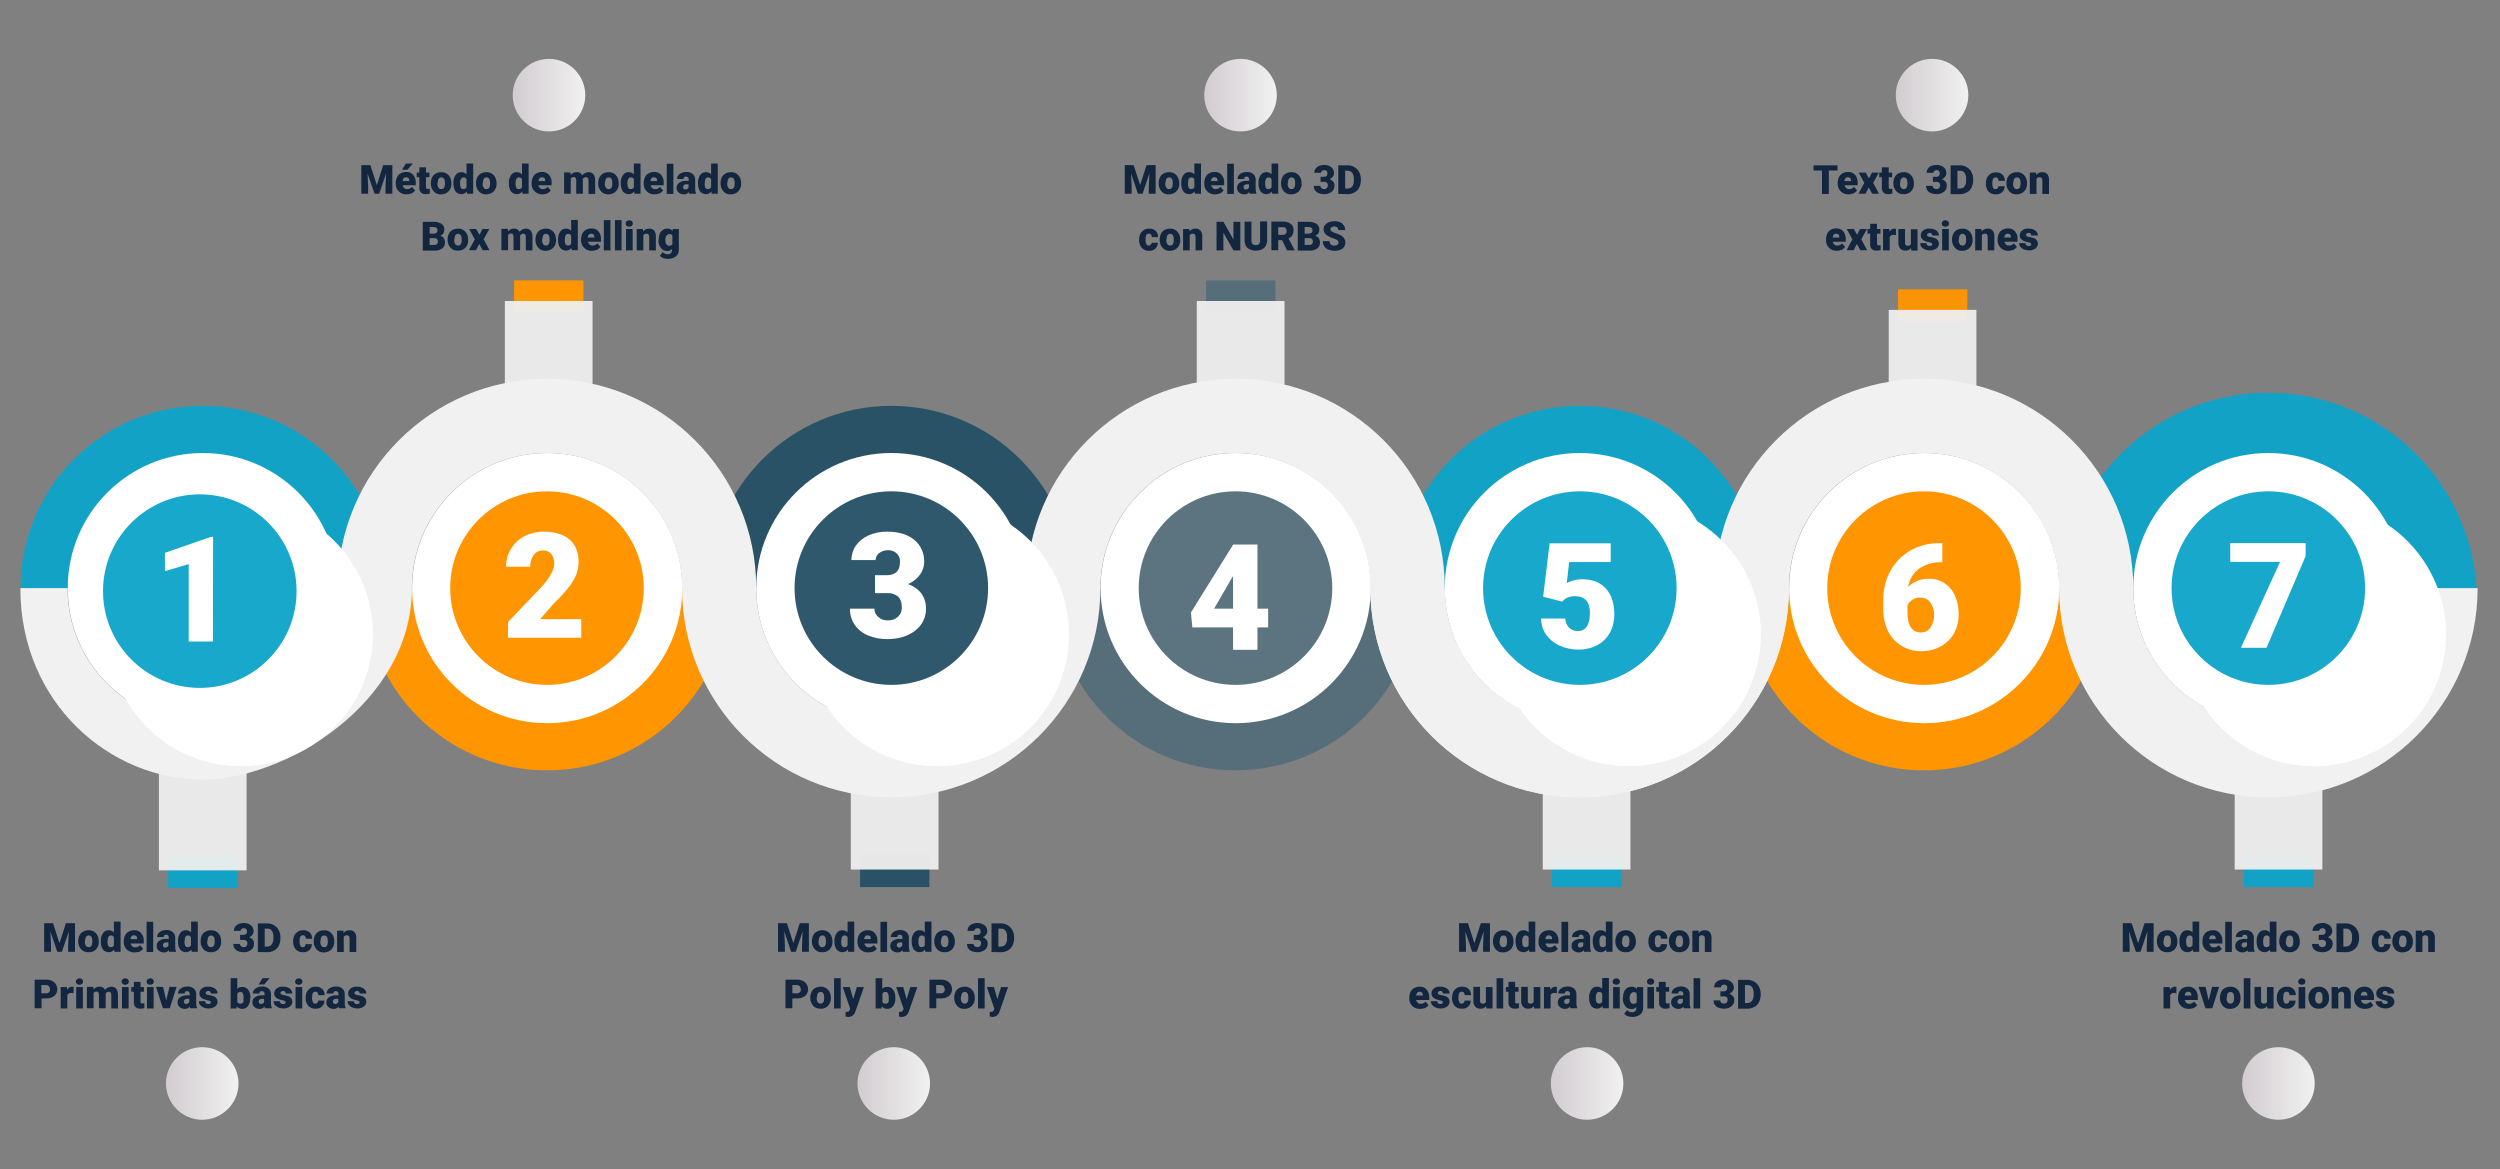 <?xml version="1.0" encoding="utf-8"?>
<!-- Generator: Adobe Illustrator 26.1.0, SVG Export Plug-In . SVG Version: 6.00 Build 0)  -->
<svg version="1.1" id="Capa_1" xmlns="http://www.w3.org/2000/svg" xmlns:xlink="http://www.w3.org/1999/xlink" x="0px" y="0px"
	 viewBox="0 0 1240 580" style="enable-background:new 0 0 1240 580;" xml:space="preserve">
<rect x="0" y="0" width="1240" height="580" fill="#808080" stroke="none"/>
<style type="text/css">
	.st0{fill:none;}
	.st1{fill:#FF9500;}
	.st2{opacity:0.95;fill:#EFEFEF;enable-background:new    ;}
	.st3{opacity:0.95;fill:#546E7A;enable-background:new    ;}
	.st4{opacity:0.95;fill:#FF9500;enable-background:new    ;}
	.st5{opacity:0.95;fill:#0CA4CA;enable-background:new    ;}
	.st6{opacity:0.95;fill:#255065;enable-background:new    ;}
	.st7{fill:url(#Trazado_194718_00000016067092316234220160000004305142712910597528_);}
	.st8{fill:url(#Trazado_194719_00000039126532479904584240000000972126252766212533_);}
	.st9{fill:url(#Trazado_195246_00000002382311704007626480000007071036793328092086_);}
	.st10{fill:#FFFFFF;}
	.st11{fill:url(#Trazado_195248_00000165924713133073531770000008487698328000329361_);}
	.st12{fill:url(#Trazado_195252_00000132089957425081997020000000701389027843678910_);}
	.st13{fill:url(#Trazado_195254_00000102514109137017506950000002031664562553531829_);}
	.st14{fill:url(#Trazado_195256_00000059301249279245415390000009976668050411517598_);}
	.st15{fill:url(#Trazado_195258_00000101806020329730055660000014667579571664422023_);}
	.st16{fill:url(#Trazado_195260_00000008133617536851416340000013923123791460177055_);}
	.st17{fill:url(#Trazado_195263_00000132077766577254821040000004335705861662952336_);}
	.st18{fill:url(#Trazado_195266_00000005952973180460088260000001371484939612402348_);}
	.st19{fill:url(#Trazado_195268_00000025422005352747090700000018394550452778409096_);}
	.st20{fill:url(#Trazado_195270_00000078753242669296564660000013724788489838793114_);}
	.st21{fill:#12263F;}
	.st22{fill:url(#Trazado_195286_00000023990903278298500250000010145008502976117128_);}
	.st23{fill:url(#Trazado_195288_00000147188161262203180050000000405546891960771996_);}
	.st24{fill:url(#Trazado_195290_00000074433344623043031310000004910682079916551319_);}
	.st25{fill:url(#Trazado_195292_00000083773205946153268910000015635258181359500477_);}
	.st26{fill:url(#Trazado_195294_00000046320697168334854930000016094144935217645983_);}
	.st27{fill:url(#Trazado_195296_00000158749152139574985590000014299321988504915124_);}
	.st28{fill:url(#Trazado_195298_00000031897680132562260150000017613702168342449555_);}
</style>
<g id="Grupo_132770" transform="translate(-180 -789)">
	<path id="Trazado_195238" class="st0" d="M180,789h1240v580H180V789z"/>
	<path id="Trazado_194705" class="st1" d="M469.4,944v-15.9H435V944H469.4z"/>
	<path id="Trazado_195239" class="st2" d="M430.4,1001v-62.7h43.5v62.7H430.4z"/>
	<path id="Trazado_194707" class="st3" d="M812.6,944v-15.9h-34.4V944H812.6z"/>
	<path id="Trazado_195240" class="st2" d="M773.6,1001v-62.7h43.5v62.7H773.6z"/>
	<path id="Trazado_194708" class="st4" d="M1155.8,948.4v-15.9h-34.4v15.9H1155.8z"/>
	<path id="Trazado_195241" class="st2" d="M1116.8,1005.4v-62.7h43.5v62.7H1116.8z"/>
	<path id="Trazado_194704" class="st5" d="M263.4,1213.5v15.9h34.4v-15.9H263.4z"/>
	<path id="Trazado_195242" class="st2" d="M258.8,1220.7v-53.6h43.5v53.6H258.8z"/>
	<path id="Trazado_194706" class="st6" d="M606.6,1213.1v15.9H641v-15.9H606.6z"/>
	<path id="Trazado_195243" class="st2" d="M602,1220.3v-53.6h43.5v53.6H602z"/>
	<path id="Trazado_194709" class="st5" d="M949.8,1213.1v15.9h34.4v-15.9H949.8z"/>
	<path id="Trazado_195244" class="st2" d="M945.2,1220.3v-53.6h43.5v53.6H945.2z"/>
	<path id="Trazado_194710" class="st5" d="M1293,1213.1v15.9h34.4v-15.9H1293z"/>
	<path id="Trazado_195245" class="st2" d="M1288.4,1220.3v-53.6h43.5v53.6H1288.4z"/>
	<path id="Trazado_194711" class="st5" d="M1305.1,983.8c-57.1,0-103.4,46.3-103.4,103.4h206.9
		C1408.5,1030.1,1362.2,983.8,1305.1,983.8C1305.1,983.8,1305.1,983.8,1305.1,983.8z"/>
	<path id="Trazado_194712" class="st1" d="M1134.3,1171.1c49.9,0,90.4-40.5,90.4-90.4h-180.8
		C1043.9,1130.6,1084.4,1171.1,1134.3,1171.1C1134.3,1171.1,1134.3,1171.1,1134.3,1171.1z"/>
	<path id="Trazado_194713" class="st5" d="M963.6,990.3c-49.9,0-90.4,40.5-90.4,90.4c0,0,0,0,0,0H1054
		C1054,1030.8,1013.5,990.3,963.6,990.3C963.6,990.3,963.6,990.3,963.6,990.3z"/>
	<path id="Trazado_194714" class="st6" d="M622.1,990.3c-49.9,0-90.4,40.5-90.4,90.4c0,0,0,0,0,0h180.8
		C712.5,1030.8,672,990.3,622.1,990.3z"/>
	<path id="Trazado_194715" class="st3" d="M792.8,1171.1c49.9,0,90.4-40.5,90.4-90.4c0,0,0,0,0,0H702.4
		C702.4,1130.6,742.9,1171.1,792.8,1171.1z"/>
	<path id="Trazado_194716" class="st1" d="M451.3,1171.1c49.9,0,90.4-40.5,90.4-90.4H360.9C360.9,1130.6,401.4,1171.1,451.3,1171.1
		C451.3,1171.1,451.3,1171.1,451.3,1171.1z"/>
	<path id="Trazado_194717" class="st5" d="M280.6,990.3c-49.9,0-90.4,40.5-90.4,90.4c0,0,0,0,0,0H371
		C371,1030.8,330.5,990.3,280.6,990.3z"/>
	
		<linearGradient id="Trazado_194718_00000074443556991930533300000016186119069974939578_" gradientUnits="userSpaceOnUse" x1="124.361" y1="1461.914" x2="120.773" y2="1462.762" gradientTransform="matrix(1.271239e-14 -207.609 -877.183 -5.371197e-14 1284324 25589.338)">
		<stop  offset="0" style="stop-color:#D2CCD0"/>
		<stop  offset="1" style="stop-color:#F1F1F1"/>
	</linearGradient>
	<path id="Trazado_194718" style="fill:url(#Trazado_194718_00000074443556991930533300000016186119069974939578_);" d="
		M1030.5,1080.7c0,37-30,67-67,66.9c-37,0-66.9-30-66.9-66.9c0-57.3-46.4-103.8-103.7-103.8s-103.8,46.4-103.8,103.7
		c0,0,0,0.1,0,0.1h0c0,37-30,67-67,67c-37,0-67-30-67-67c0-57.3-46.5-103.8-103.8-103.8s-103.8,46.5-103.8,103.8c0,37-30,67-67,67
		s-67-30-67-67h-23.4c0,57.3,44.7,95,90.4,95c40.5,0,103.8-37.7,103.8-95c0-37,30-67,67-67s67,30,67,67
		c0,57.3,46.5,103.8,103.8,103.7c57.3,0,103.7-46.5,103.7-103.7c0-37,30-67,66.9-67c37,0,67,30,67,66.9c0,0,0,0,0,0.1
		c0,57.3,46.5,103.8,103.8,103.8s103.8-46.5,103.8-103.8H1030.5z"/>
	
		<linearGradient id="Trazado_194719_00000145768231839042559840000002504410194570424459_" gradientUnits="userSpaceOnUse" x1="125.551" y1="1460.515" x2="123.243" y2="1461.387" gradientTransform="matrix(1.271012e-14 -207.572 -549.072 -3.362097e-14 804639.25 25584.973)">
		<stop  offset="0" style="stop-color:#D2CCD0"/>
		<stop  offset="1" style="stop-color:#F1F1F1"/>
	</linearGradient>
	<path id="Trazado_194719" style="fill:url(#Trazado_194719_00000145768231839042559840000002504410194570424459_);" d="
		M1372,1080.7c0,37-30,67-67,66.9c-37,0-66.9-30-66.9-66.9c0-57.3-46.5-103.8-103.8-103.8c-57.3,0-103.8,46.5-103.8,103.8
		c0,37-30,67-67,67s-67-30-67-67h-36.8c0,57.3,46.5,103.8,103.8,103.8c57.3,0,103.8-46.5,103.8-103.8c0-37,30-67,67-67
		c37,0,67,30,67,67c0,57.3,46.5,103.8,103.8,103.8c57.3,0,103.8-46.5,103.8-103.8"/>
	
		<radialGradient id="Trazado_195246_00000147199410462600734840000011446627477158958520_" cx="118.974" cy="1462.789" r="0.5" gradientTransform="matrix(130.891 0 0 -130.891 -16310.748 190055.531)" gradientUnits="userSpaceOnUse">
		<stop  offset="0" style="stop-color:#000000"/>
		<stop  offset="0.183" style="stop-color:#333333"/>
		<stop  offset="0.589" style="stop-color:#9F9F9F"/>
		<stop  offset="0.869" style="stop-color:#E4E4E4"/>
		<stop  offset="1" style="stop-color:#FFFFFF"/>
	</radialGradient>
	<path id="Trazado_195246" style="fill:url(#Trazado_195246_00000147199410462600734840000011446627477158958520_);" d="
		M284.4,1167.3c-35.2-8.3-57-43.6-48.6-78.8c8.3-35.2,43.6-57,78.8-48.6c35.2,8.3,57,43.6,48.6,78.8c0,0,0,0,0,0
		C354.8,1153.8,319.6,1175.6,284.4,1167.3z"/>
	<path id="Trazado_195247" class="st10" d="M213.6,1080.7c0-37,30-67,67-67s67,30,67,67s-30,67-67,67S213.6,1117.7,213.6,1080.7
		C213.6,1080.7,213.6,1080.7,213.6,1080.7z"/>
	
		<radialGradient id="Trazado_195248_00000169519719421733182620000016985705963306587572_" cx="119.082" cy="1462.627" r="0.5" gradientTransform="matrix(106.58 -3.083932e-02 -3.084293e-02 -106.58 -13348.034 154476.422)" gradientUnits="userSpaceOnUse">
		<stop  offset="0" style="stop-color:#000000"/>
		<stop  offset="0.183" style="stop-color:#333333"/>
		<stop  offset="0.589" style="stop-color:#9F9F9F"/>
		<stop  offset="0.869" style="stop-color:#E4E4E4"/>
		<stop  offset="1" style="stop-color:#FFFFFF"/>
	</radialGradient>
	<path id="Trazado_195248" style="fill:url(#Trazado_195248_00000169519719421733182620000016985705963306587572_);" d="
		M275.8,1141.7c-28.6-6.8-46.4-35.5-39.6-64.1c6.8-28.6,35.5-46.4,64.1-39.6s46.4,35.5,39.6,64.1
		C333.2,1130.7,304.5,1148.5,275.8,1141.7C275.8,1141.7,275.8,1141.7,275.8,1141.7z"/>
	<path id="Trazado_195249" class="st5" d="M279.1,1034.2c26.5,0,48,21.5,48,48s-21.5,48-48,48s-48-21.5-48-48c0,0,0,0,0,0
		C231.1,1055.7,252.6,1034.2,279.1,1034.2z"/>
	<path id="Trazado_195250" class="st10" d="M285.6,1107.2h-12v-38.4l-11.8,3.5v-9.1l22.8-7.9h1.1L285.6,1107.2z"/>
	<path id="Trazado_195251" class="st10" d="M384.4,1080.7c0-37,30-67,67-67s67,30,67,67s-30,67-67,67S384.4,1117.7,384.4,1080.7
		C384.4,1080.7,384.4,1080.7,384.4,1080.7z"/>
	
		<radialGradient id="Trazado_195252_00000109031033934246769920000000298734477765901982_" cx="117.918" cy="1464.372" r="0.5" gradientTransform="matrix(-106.622 -5.480768e-03 -5.477650e-03 106.622 12926.127 -155209.297)" gradientUnits="userSpaceOnUse">
		<stop  offset="0" style="stop-color:#000000"/>
		<stop  offset="0.183" style="stop-color:#333333"/>
		<stop  offset="0.589" style="stop-color:#9F9F9F"/>
		<stop  offset="0.869" style="stop-color:#E4E4E4"/>
		<stop  offset="1" style="stop-color:#FFFFFF"/>
	</radialGradient>
	<path id="Trazado_195252" style="fill:url(#Trazado_195252_00000109031033934246769920000000298734477765901982_);" d="
		M452.7,1141.7c-29-4.8-48.7-32.2-44-61.2c4.8-29,32.2-48.7,61.2-44c29,4.8,48.7,32.2,44,61.2S481.7,1146.4,452.7,1141.7
		C452.7,1141.7,452.7,1141.7,452.7,1141.7z"/>
	<path id="Trazado_195253" class="st1" d="M403.3,1080.7c0-26.5,21.5-48,48-48s48,21.5,48,48s-21.5,48-48,48c0,0,0,0,0,0
		C424.8,1128.7,403.3,1107.2,403.3,1080.7z"/>
	
		<radialGradient id="Trazado_195254_00000148639642933566509710000009953958008161869968_" cx="118.974" cy="1462.79" r="0.5" gradientTransform="matrix(130.94 0 0 -130.94 -16803.885 190785.406)" gradientUnits="userSpaceOnUse">
		<stop  offset="0" style="stop-color:#000000"/>
		<stop  offset="0.183" style="stop-color:#333333"/>
		<stop  offset="0.589" style="stop-color:#9F9F9F"/>
		<stop  offset="0.869" style="stop-color:#E4E4E4"/>
		<stop  offset="1" style="stop-color:#FFFFFF"/>
	</radialGradient>
	<path id="Trazado_195254" style="fill:url(#Trazado_195254_00000148639642933566509710000009953958008161869968_);" d="
		M634.2,1168.2c-35.7-5.9-59.8-39.6-54-75.2c5.9-35.7,39.6-59.8,75.2-54s59.8,39.6,54,75.2c0,0,0,0,0,0
		C703.6,1149.9,669.9,1174,634.2,1168.2z"/>
	<path id="Trazado_195255" class="st10" d="M555.1,1080.7c0-37,30-67,67-67s67,30,67,67s-30,67-67,67S555.1,1117.7,555.1,1080.7
		C555.1,1080.7,555.1,1080.7,555.1,1080.7z"/>
	
		<radialGradient id="Trazado_195256_00000109017536271222489390000000985079522433336223_" cx="119.082" cy="1462.628" r="0.5" gradientTransform="matrix(106.6 0 0 -106.6 -13881.133 155155.172)" gradientUnits="userSpaceOnUse">
		<stop  offset="0" style="stop-color:#000000"/>
		<stop  offset="0.183" style="stop-color:#333333"/>
		<stop  offset="0.589" style="stop-color:#9F9F9F"/>
		<stop  offset="0.869" style="stop-color:#E4E4E4"/>
		<stop  offset="1" style="stop-color:#FFFFFF"/>
	</radialGradient>
	<path id="Trazado_195256" style="fill:url(#Trazado_195256_00000109017536271222489390000000985079522433336223_);" d="
		M621.1,1142.5c-29.1-4.7-48.8-32-44.2-61.1c4.7-29.1,32-48.8,61.1-44.2c29.1,4.7,48.8,32,44.2,61.1
		C677.5,1127.3,650.2,1147.1,621.1,1142.5C621.1,1142.5,621.1,1142.5,621.1,1142.5z"/>
	<path id="Trazado_195257" class="st6" d="M574.1,1080.7c0-26.5,21.5-48,48-48c26.5,0,48,21.5,48,48s-21.5,48-48,48c0,0,0,0,0,0
		C595.6,1128.7,574.1,1107.2,574.1,1080.7z"/>
	
		<radialGradient id="Trazado_195258_00000164497744958462081760000008175020926528508585_" cx="118.974" cy="1462.79" r="0.5" gradientTransform="matrix(130.94 0 0 -130.94 -16542.629 190815.781)" gradientUnits="userSpaceOnUse">
		<stop  offset="0" style="stop-color:#000000"/>
		<stop  offset="0.183" style="stop-color:#333333"/>
		<stop  offset="0.589" style="stop-color:#9F9F9F"/>
		<stop  offset="0.869" style="stop-color:#E4E4E4"/>
		<stop  offset="1" style="stop-color:#FFFFFF"/>
	</radialGradient>
	<path id="Trazado_195258" style="fill:url(#Trazado_195258_00000164497744958462081760000008175020926528508585_);" d="
		M941.6,1149.9c-25.6-25.6-25.6-67,0-92.6c25.6-25.6,67-25.6,92.6,0s25.6,67,0,92.6c0,0,0,0,0,0
		C1008.6,1175.4,967.2,1175.4,941.6,1149.9z"/>
	<path id="Trazado_195259" class="st10" d="M896.6,1080.7c0-37,30-67,67-67s67,30,67,67s-30,67-67,67S896.6,1117.7,896.6,1080.7
		C896.6,1080.7,896.6,1080.7,896.6,1080.7z"/>
	
		<radialGradient id="Trazado_195260_00000013194832535972154870000007923036372719249296_" cx="119.082" cy="1462.628" r="0.5" gradientTransform="matrix(106.6 0 0 -106.6 -14255.571 155751.562)" gradientUnits="userSpaceOnUse">
		<stop  offset="0" style="stop-color:#000000"/>
		<stop  offset="0.183" style="stop-color:#333333"/>
		<stop  offset="0.589" style="stop-color:#9F9F9F"/>
		<stop  offset="0.869" style="stop-color:#E4E4E4"/>
		<stop  offset="1" style="stop-color:#FFFFFF"/>
	</radialGradient>
	<path id="Trazado_195260" style="fill:url(#Trazado_195260_00000013194832535972154870000007923036372719249296_);" d="
		M961.4,1142.3c-28.9-5.3-48.1-33.1-42.8-62.1c5.3-28.9,33.1-48.1,62.1-42.8c28.9,5.3,48.1,33.1,42.8,62.1
		S990.4,1147.6,961.4,1142.3C961.4,1142.3,961.4,1142.3,961.4,1142.3z"/>
	<path id="Trazado_195261" class="st5" d="M915.6,1080.7c0-26.5,21.5-48,48-48c26.5,0,48,21.5,48,48s-21.5,48-48,48c0,0,0,0,0,0
		C937.1,1128.7,915.6,1107.2,915.6,1080.7z"/>
	<path id="Trazado_195262" class="st10" d="M725.9,1080.7c0-37,30-67,67-67s67,30,67,67s-30,67-67,67S725.9,1117.7,725.9,1080.7
		C725.9,1080.7,725.9,1080.7,725.9,1080.7z"/>
	
		<radialGradient id="Trazado_195263_00000051385783518028406620000003982468499600213942_" cx="117.918" cy="1464.372" r="0.5" gradientTransform="matrix(-106.6 6.985432e-06 9.055422e-06 106.6 13212.082 -155115.594)" gradientUnits="userSpaceOnUse">
		<stop  offset="0" style="stop-color:#000000"/>
		<stop  offset="0.183" style="stop-color:#333333"/>
		<stop  offset="0.589" style="stop-color:#9F9F9F"/>
		<stop  offset="0.869" style="stop-color:#E4E4E4"/>
		<stop  offset="1" style="stop-color:#FFFFFF"/>
	</radialGradient>
	<path id="Trazado_195263" style="fill:url(#Trazado_195263_00000051385783518028406620000003982468499600213942_);" d="M795,1141.8
		c-29.1-4.3-49.2-31.5-44.8-60.6s31.5-49.2,60.6-44.8c29.1,4.3,49.2,31.5,44.8,60.6C851.2,1126.1,824.1,1146.1,795,1141.8
		C795,1141.8,795,1141.8,795,1141.8z"/>
	<path id="Trazado_195264" class="st3" d="M744.8,1080.7c0-26.5,21.5-48,48-48c26.5,0,48,21.5,48,48s-21.5,48-48,48c0,0,0,0,0,0
		C766.3,1128.7,744.8,1107.2,744.8,1080.7z"/>
	<path id="Trazado_195265" class="st10" d="M1067.4,1080.7c0-37,30-67,67-67s67,30,67,67s-30,67-67,67S1067.4,1117.7,1067.4,1080.7
		C1067.4,1080.7,1067.4,1080.7,1067.4,1080.7z"/>
	
		<radialGradient id="Trazado_195266_00000018203888783371172470000003559122233466368169_" cx="117.919" cy="1464.372" r="0.5" gradientTransform="matrix(-106.644 0 0 106.644 13484.016 -155140.5)" gradientUnits="userSpaceOnUse">
		<stop  offset="0" style="stop-color:#000000"/>
		<stop  offset="0.183" style="stop-color:#333333"/>
		<stop  offset="0.589" style="stop-color:#9F9F9F"/>
		<stop  offset="0.869" style="stop-color:#E4E4E4"/>
		<stop  offset="1" style="stop-color:#FFFFFF"/>
	</radialGradient>
	<path id="Trazado_195266" style="fill:url(#Trazado_195266_00000018203888783371172470000003559122233466368169_);" d="
		M1135.7,1141.7c-29.1-4.8-48.7-32.2-44-61.2c4.8-29.1,32.2-48.7,61.2-44c29.1,4.8,48.7,32.2,44,61.2
		C1192.2,1126.7,1164.7,1146.4,1135.7,1141.7C1135.7,1141.7,1135.7,1141.7,1135.7,1141.7z"/>
	<path id="Trazado_195267" class="st1" d="M1086.3,1080.7c0-26.5,21.5-48,48-48s48,21.5,48,48s-21.5,48-48,48c0,0,0,0,0,0
		C1107.8,1128.7,1086.3,1107.2,1086.3,1080.7z"/>
	
		<radialGradient id="Trazado_195268_00000085228344337771983930000012614703498897682561_" cx="118.974" cy="1462.79" r="0.5" gradientTransform="matrix(130.967 6.159307e-02 6.159307e-02 -130.967 -17682.141 192063.641)" gradientUnits="userSpaceOnUse">
		<stop  offset="0" style="stop-color:#000000"/>
		<stop  offset="0.183" style="stop-color:#333333"/>
		<stop  offset="0.589" style="stop-color:#9F9F9F"/>
		<stop  offset="0.869" style="stop-color:#E4E4E4"/>
		<stop  offset="1" style="stop-color:#FFFFFF"/>
	</radialGradient>
	<path id="Trazado_195268" style="fill:url(#Trazado_195268_00000085228344337771983930000012614703498897682561_);" d="
		M1317.2,1168.2c-35.7-5.9-59.8-39.6-54-75.2c5.9-35.7,39.6-59.8,75.2-54c35.7,5.9,59.8,39.6,54,75.2c0,0,0,0,0,0
		C1386.6,1149.9,1352.9,1174,1317.2,1168.2z"/>
	<path id="Trazado_195269" class="st10" d="M1238.1,1080.7c0-37,30-67,67-67s67,30,67,67s-30,67-67,67S1238.1,1117.7,1238.1,1080.7
		C1238.1,1080.7,1238.1,1080.7,1238.1,1080.7z"/>
	
		<radialGradient id="Trazado_195270_00000169545982601200266430000003398347728632433538_" cx="119.082" cy="1462.627" r="0.5" gradientTransform="matrix(106.554 3.384935e-02 3.384626e-02 -106.554 -14710.817 156323.531)" gradientUnits="userSpaceOnUse">
		<stop  offset="0" style="stop-color:#000000"/>
		<stop  offset="0.183" style="stop-color:#333333"/>
		<stop  offset="0.589" style="stop-color:#9F9F9F"/>
		<stop  offset="0.869" style="stop-color:#E4E4E4"/>
		<stop  offset="1" style="stop-color:#FFFFFF"/>
	</radialGradient>
	<path id="Trazado_195270" style="fill:url(#Trazado_195270_00000169545982601200266430000003398347728632433538_);" d="
		M1301.1,1133.3c-29.1-4.7-48.8-32-44.2-61.1c4.7-29.1,32-48.8,61.1-44.2c29.1,4.7,48.8,32,44.2,61.1
		C1357.6,1118.2,1330.2,1138,1301.1,1133.3C1301.1,1133.3,1301.1,1133.3,1301.1,1133.3z"/>
	<path id="Trazado_195271" class="st5" d="M1257.1,1080.7c0-26.5,21.5-48,48-48s48,21.5,48,48s-21.5,48-48,48c0,0,0,0,0,0
		C1278.6,1128.7,1257.1,1107.2,1257.1,1080.7z"/>
	<path id="Trazado_195272" class="st10" d="M468.2,1105.3H432v-7.8l16.7-17.5c4.1-4.7,6.2-8.4,6.2-11.2c0.1-1.8-0.4-3.6-1.5-5.1
		c-1.1-1.2-2.6-1.8-4.2-1.7c-1.8,0-3.5,0.9-4.5,2.3c-1.2,1.7-1.8,3.8-1.7,5.8h-12c0-3.1,0.8-6.2,2.4-8.8c1.6-2.7,3.9-4.9,6.6-6.3
		c2.9-1.5,6.2-2.3,9.5-2.3c5.6,0,9.9,1.3,13,3.9c3,2.6,4.5,6.3,4.5,11.2c0,2-0.4,4.1-1.1,6c-0.9,2.2-2.1,4.2-3.5,6.1
		c-2.4,3-5,5.9-7.8,8.5l-6.7,7.7h20.4V1105.3z"/>
	<path id="Trazado_195273" class="st10" d="M614,1074.3h5.7c4.5,0,6.7-2.2,6.7-6.6c0.1-1.6-0.5-3.1-1.6-4.2
		c-1.2-1.1-2.9-1.7-4.5-1.6c-1.5,0-3,0.5-4.2,1.4c-1.1,0.8-1.8,2.1-1.8,3.5h-12c0-2.6,0.8-5.2,2.3-7.3c1.6-2.2,3.8-3.9,6.3-5
		c2.8-1.2,5.8-1.8,8.9-1.8c5.8,0,10.3,1.3,13.6,4c3.3,2.6,5.1,6.7,5,10.9c0,2.3-0.7,4.5-2,6.3c-1.5,2.1-3.6,3.8-6,4.8
		c2.6,0.9,4.8,2.4,6.5,4.5c1.6,2.2,2.4,4.8,2.4,7.5c0.1,4.4-1.9,8.5-5.4,11.1c-3.6,2.8-8.2,4.2-14,4.2c-3.3,0-6.5-0.6-9.5-1.9
		c-2.7-1.1-5-3-6.6-5.4c-1.5-2.3-2.3-5.1-2.2-7.8h12.1c0,1.6,0.7,3.1,1.9,4.1c1.3,1.2,3,1.8,4.7,1.7c1.9,0.1,3.7-0.5,5.1-1.8
		c1.3-1.2,1.9-2.8,1.9-4.5c0-2.6-0.7-4.5-2-5.6c-1.6-1.2-3.5-1.8-5.4-1.6H614V1074.3z"/>
	<path id="Trazado_195274" class="st10" d="M803.7,1090.9h5.3v9.3h-5.3v11.1h-12.1v-11.1h-20.2l-0.7-7.4l20.9-33.6v-0.1h12.1V1090.9
		z M782.2,1090.9h9.4v-16.1l-0.8,1.2L782.2,1090.9z"/>
	<path id="Trazado_195275" class="st10" d="M945.4,1085l3.2-26.5h30.3v9.3h-20.6l-1.2,10.4c1.1-0.6,2.2-1,3.4-1.3
		c1.3-0.4,2.7-0.6,4.1-0.6c5.2,0,9.1,1.5,11.9,4.6s4.2,7.3,4.2,12.9c0,3.2-0.7,6.3-2.2,9c-1.4,2.6-3.6,4.8-6.3,6.2
		c-2.9,1.5-6.2,2.3-9.5,2.2c-3.2,0-6.3-0.7-9.2-2c-2.7-1.2-5-3.1-6.7-5.5c-1.6-2.3-2.4-5.1-2.4-7.9h12c0,1.7,0.7,3.3,1.8,4.5
		c1.1,1.1,2.7,1.7,4.3,1.7c4,0,6.1-3,6.1-9c0-5.5-2.5-8.3-7.4-8.3c-2.8,0-4.9,0.9-6.3,2.7L945.4,1085z"/>
	<path id="Trazado_195276" class="st10" d="M1143.4,1058.4v9.5h-0.5c-4-0.2-7.9,1-11.1,3.2c-2.9,2.2-4.8,5.4-5.4,9
		c2.8-2.7,6.5-4.1,10.3-4c4.2-0.2,8.2,1.7,10.8,4.9c2.7,3.3,4,7.6,4,13c0,3.2-0.8,6.3-2.3,9.1c-1.5,2.7-3.8,5-6.6,6.5
		c-2.9,1.6-6.1,2.4-9.3,2.4c-3.5,0.1-6.9-0.8-9.9-2.5c-2.9-1.7-5.3-4.2-6.8-7.2c-1.7-3.4-2.5-7.1-2.5-10.8v-4.8
		c-0.1-5,1.1-10,3.5-14.5c2.3-4.2,5.7-7.7,9.9-10.1c4.3-2.5,9.2-3.7,14.2-3.7H1143.4z M1132.5,1085.4c-1.4-0.1-2.8,0.3-4,1.1
		c-1,0.7-1.9,1.6-2.4,2.7v3.6c0,6.6,2.3,9.9,6.8,9.9c1.8,0,3.6-0.9,4.6-2.5c1.3-1.8,1.9-4,1.8-6.2c0.1-2.2-0.6-4.4-1.9-6.2
		C1136.4,1086.3,1134.5,1085.4,1132.5,1085.4z"/>
	<path id="Trazado_195277" class="st10" d="M1323.6,1064.8l-19.4,45.5h-12.7l19.4-42.6h-24.7v-9.3h37.4V1064.8z"/>
	<path id="Trazado_195278" class="st21" d="M206.3,1246.9l3.2,9.9l3.2-9.9h4.5v14.2h-3.4v-3.3l0.3-6.8l-3.4,10.1h-2.3l-3.4-10.1
		l0.3,6.8v3.3h-3.4v-14.2H206.3z M218.8,1255.8c0-1,0.2-1.9,0.6-2.8c0.4-0.8,1-1.5,1.8-1.9c0.8-0.5,1.8-0.7,2.7-0.7
		c1.4-0.1,2.8,0.5,3.7,1.5c1,1.1,1.4,2.5,1.4,4v0.1c0.1,1.4-0.4,2.8-1.4,3.9c-1,1-2.3,1.5-3.7,1.4c-1.3,0.1-2.7-0.4-3.6-1.4
		c-0.9-1-1.5-2.3-1.5-3.7L218.8,1255.8z M222.1,1256c-0.1,0.7,0.1,1.5,0.5,2.1c0.3,0.5,0.8,0.7,1.4,0.7c1.2,0,1.8-0.9,1.8-2.7v-0.3
		c0-1.9-0.6-2.8-1.8-2.8c-1.1,0-1.7,0.8-1.8,2.5L222.1,1256z M230,1255.8c-0.1-1.4,0.3-2.8,1.1-4c0.7-1,1.8-1.5,3-1.4
		c0.9,0,1.8,0.4,2.4,1.1v-5.4h3.3v15h-3l-0.2-1.1c-0.6,0.8-1.5,1.3-2.6,1.3c-1.2,0-2.3-0.5-3-1.4
		C230.3,1258.7,229.9,1257.3,230,1255.8L230,1255.8z M233.3,1256c0,1.9,0.5,2.8,1.6,2.8c0.7,0,1.3-0.3,1.6-0.9v-4
		c-0.3-0.6-0.9-1-1.5-0.9c-1,0-1.6,0.8-1.6,2.5L233.3,1256z M246.8,1261.4c-1.5,0.1-2.9-0.5-3.9-1.4c-1-1-1.6-2.4-1.5-3.8v-0.3
		c0-1,0.2-2,0.6-2.9c0.4-0.8,1-1.5,1.8-1.9c0.8-0.5,1.8-0.7,2.7-0.7c1.3-0.1,2.6,0.4,3.5,1.4c0.9,1.1,1.4,2.5,1.3,3.9v1.3h-6.5
		c0.1,0.5,0.4,1,0.8,1.4c0.4,0.4,1,0.5,1.5,0.5c0.9,0,1.8-0.4,2.4-1.1l1.5,1.8c-0.5,0.6-1.1,1.1-1.7,1.4
		C248.4,1261.2,247.6,1261.4,246.8,1261.4z M246.4,1252.9c-1,0-1.5,0.6-1.7,1.9h3.3v-0.3c0-0.4-0.1-0.9-0.4-1.2
		C247.3,1253.1,246.9,1252.9,246.4,1252.9L246.4,1252.9z M256,1261.2h-3.3v-15h3.3V1261.2z M264,1261.2c-0.1-0.3-0.3-0.6-0.3-0.9
		c-0.6,0.8-1.6,1.2-2.5,1.1c-0.9,0-1.8-0.3-2.5-0.9c-0.7-0.6-1.1-1.4-1-2.3c-0.1-1,0.4-2,1.3-2.6c1.1-0.7,2.4-1,3.7-0.9h1v-0.6
		c0-1-0.4-1.5-1.3-1.5c-0.6-0.1-1.1,0.3-1.2,0.9c0,0.1,0,0.2,0,0.3h-3.3c0-1,0.5-1.9,1.3-2.5c1-0.7,2.1-1,3.3-1
		c1.1-0.1,2.3,0.3,3.2,1c0.8,0.7,1.2,1.7,1.2,2.7v4.7c0,0.8,0.1,1.5,0.4,2.2v0.2H264z M261.9,1259c0.4,0,0.7-0.1,1-0.3
		c0.2-0.1,0.4-0.4,0.6-0.6v-1.7h-1c-1.1,0-1.7,0.5-1.7,1.5c0,0.3,0.1,0.5,0.3,0.7C261.4,1258.9,261.7,1259,261.9,1259z
		 M268.3,1255.8c-0.1-1.4,0.3-2.8,1.1-4c0.7-1,1.8-1.5,3-1.4c0.9,0,1.8,0.4,2.4,1.1v-5.4h3.3v15h-3l-0.2-1.1
		c-0.6,0.8-1.6,1.3-2.6,1.3c-1.2,0-2.3-0.5-3-1.4C268.5,1258.7,268.2,1257.3,268.3,1255.8z M271.5,1256c0,1.9,0.5,2.8,1.6,2.8
		c0.7,0,1.3-0.3,1.6-0.9v-4c-0.3-0.6-0.9-1-1.5-0.9c-1,0-1.6,0.8-1.6,2.5L271.5,1256z M279.5,1255.8c0-1,0.2-1.9,0.6-2.8
		c0.4-0.8,1-1.5,1.8-1.9c0.8-0.5,1.8-0.7,2.7-0.7c1.4-0.1,2.8,0.5,3.7,1.5c1,1.1,1.4,2.5,1.4,4v0.1c0.1,1.4-0.4,2.8-1.4,3.9
		c-1,1-2.3,1.5-3.7,1.4c-1.3,0.1-2.7-0.4-3.6-1.4c-0.9-1-1.5-2.3-1.5-3.7L279.5,1255.8z M282.8,1256c-0.1,0.7,0.1,1.5,0.5,2.1
		c0.3,0.5,0.8,0.7,1.4,0.7c1.2,0,1.8-0.9,1.8-2.7v-0.3c0-1.9-0.6-2.8-1.8-2.8c-1.1,0-1.7,0.8-1.8,2.5L282.8,1256z M299.1,1252.7h1.6
		c0.9,0.1,1.7-0.5,1.8-1.3c0-0.2,0-0.3,0-0.5c0-0.4-0.1-0.8-0.4-1.1c-0.3-0.3-0.8-0.5-1.2-0.4c-0.4,0-0.8,0.1-1.1,0.4
		c-0.3,0.2-0.5,0.6-0.5,0.9h-3.3c0-0.7,0.2-1.4,0.6-2c0.4-0.6,1-1.1,1.7-1.4c0.8-0.3,1.6-0.5,2.4-0.5c1.3-0.1,2.6,0.3,3.7,1.1
		c0.9,0.7,1.4,1.8,1.4,3c0,0.6-0.2,1.2-0.6,1.7c-0.4,0.6-1,1-1.6,1.3c0.7,0.2,1.3,0.7,1.8,1.2c0.4,0.6,0.7,1.3,0.6,2.1
		c0,1.2-0.5,2.3-1.5,3c-1.1,0.8-2.5,1.2-3.8,1.1c-0.9,0-1.8-0.2-2.6-0.5c-0.7-0.3-1.4-0.8-1.8-1.5c-0.4-0.6-0.6-1.4-0.6-2.1h3.3
		c0,0.4,0.2,0.9,0.5,1.1c0.4,0.3,0.8,0.5,1.3,0.5c0.5,0,1-0.1,1.4-0.5c0.3-0.3,0.5-0.8,0.5-1.2c0.1-0.6-0.1-1.1-0.5-1.5
		c-0.4-0.3-1-0.5-1.5-0.4h-1.6L299.1,1252.7z M307.9,1261.2v-14.2h4.6c1.2,0,2.4,0.3,3.4,0.9c1,0.6,1.8,1.4,2.3,2.4
		c0.6,1.1,0.9,2.3,0.9,3.5v0.7c0,1.2-0.3,2.4-0.8,3.5c-0.5,1-1.3,1.9-2.3,2.4c-1,0.6-2.2,0.9-3.3,0.9L307.9,1261.2z M311.3,1249.6
		v8.9h1.2c0.9,0,1.7-0.3,2.3-1.1c0.6-0.9,0.9-2,0.8-3.1v-0.6c0.1-1.1-0.2-2.2-0.8-3.1c-0.5-0.7-1.4-1.1-2.3-1L311.3,1249.6z
		 M330.1,1258.8c0.4,0,0.8-0.1,1.1-0.4c0.3-0.3,0.4-0.7,0.4-1.1h3.1c0,1.1-0.4,2.1-1.2,2.9c-0.9,0.8-2,1.2-3.2,1.1
		c-1.4,0.1-2.7-0.5-3.6-1.4c-0.9-1.1-1.4-2.5-1.3-4v-0.1c0-1,0.2-1.9,0.6-2.8c0.4-0.8,1-1.4,1.7-1.9c0.8-0.5,1.7-0.7,2.6-0.7
		c1.2-0.1,2.4,0.3,3.3,1.1c0.8,0.8,1.3,1.9,1.2,3.1h-3.1c0-0.5-0.1-0.9-0.4-1.3c-0.3-0.3-0.7-0.5-1.1-0.4c-0.9,0-1.4,0.5-1.5,1.6
		c-0.1,0.5-0.1,0.9-0.1,1.4c-0.1,0.8,0.1,1.5,0.4,2.2C329.1,1258.6,329.6,1258.9,330.1,1258.8L330.1,1258.8z M335.6,1255.8
		c0-1,0.2-1.9,0.6-2.8c0.4-0.8,1-1.5,1.8-1.9c0.8-0.5,1.8-0.7,2.7-0.7c1.4-0.1,2.8,0.5,3.7,1.5c1,1.1,1.4,2.5,1.4,4v0.1
		c0.1,1.4-0.4,2.8-1.4,3.9c-1,1-2.3,1.5-3.7,1.5c-1.3,0.1-2.7-0.4-3.6-1.4c-0.9-1-1.5-2.3-1.5-3.7L335.6,1255.8z M338.9,1256
		c-0.1,0.7,0.1,1.5,0.5,2.1c0.3,0.5,0.8,0.7,1.4,0.7c1.2,0,1.8-0.9,1.8-2.7v-0.3c0-1.9-0.6-2.8-1.8-2.8c-1.1,0-1.7,0.8-1.8,2.5
		L338.9,1256z M350.3,1250.6l0.1,1.2c0.7-0.9,1.8-1.5,3-1.4c0.9-0.1,1.8,0.3,2.5,1c0.6,0.9,0.9,1.9,0.8,3v6.8h-3.3v-6.7
		c0-0.4-0.1-0.8-0.3-1.2c-0.3-0.3-0.7-0.4-1.2-0.4c-0.6,0-1.1,0.3-1.4,0.8v7.5h-3.3v-10.6H350.3z M200.6,1284.3v4.8h-3.4v-14.2h5.7
		c1,0,2,0.2,2.9,0.6c0.8,0.4,1.5,1,1.9,1.7c0.5,0.8,0.7,1.6,0.7,2.5c0,1.3-0.5,2.5-1.5,3.3c-1.2,0.9-2.6,1.3-4.1,1.2L200.6,1284.3z
		 M200.6,1281.7h2.2c0.6,0,1.1-0.1,1.5-0.5c0.4-0.4,0.6-0.9,0.5-1.4c0-0.6-0.2-1.1-0.5-1.6c-0.4-0.4-0.9-0.6-1.5-0.6h-2.3V1281.7z
		 M216.5,1281.6l-1.1-0.1c-0.8-0.1-1.6,0.3-2,1v6.7h-3.3v-10.6h3.1l0.1,1.4c0.4-0.9,1.3-1.5,2.3-1.6c0.3,0,0.6,0,0.9,0.1
		L216.5,1281.6z M221.1,1289.2h-3.3v-10.6h3.3V1289.2z M217.6,1275.9c0-0.4,0.2-0.9,0.5-1.2c0.8-0.6,1.9-0.6,2.6,0
		c0.6,0.6,0.7,1.6,0.1,2.2c0,0-0.1,0.1-0.1,0.1c-0.8,0.6-1.9,0.6-2.6,0C217.8,1276.7,217.6,1276.3,217.6,1275.9L217.6,1275.9z
		 M226.3,1278.6l0.1,1.2c0.7-0.9,1.8-1.5,3-1.4c1.2-0.1,2.2,0.5,2.7,1.6c0.7-1,1.9-1.6,3.1-1.6c2.1,0,3.2,1.3,3.3,3.9v6.9h-3.3v-6.7
		c0-0.4-0.1-0.8-0.3-1.2c-0.3-0.3-0.6-0.4-1-0.4c-0.6,0-1.2,0.3-1.5,0.9l0,0.1v7.2h-3.3v-6.7c0-0.4-0.1-0.8-0.3-1.2
		c-0.3-0.3-0.6-0.4-1-0.4c-0.6,0-1.2,0.3-1.4,0.9v7.4h-3.3v-10.6H226.3z M243.8,1289.2h-3.3v-10.6h3.3V1289.2z M240.3,1275.9
		c0-0.4,0.2-0.9,0.5-1.2c0.8-0.6,1.9-0.6,2.6,0c0.6,0.6,0.7,1.6,0.1,2.2c0,0-0.1,0.1-0.1,0.1c-0.8,0.6-1.9,0.6-2.6,0
		C240.5,1276.7,240.3,1276.3,240.3,1275.9L240.3,1275.9z M249.7,1276v2.6h1.7v2.3h-1.7v4.8c0,0.3,0,0.6,0.2,0.8
		c0.2,0.2,0.5,0.3,0.9,0.2c0.3,0,0.5,0,0.8-0.1v2.4c-0.6,0.2-1.2,0.3-1.9,0.3c-0.9,0.1-1.8-0.2-2.5-0.8c-0.6-0.7-0.9-1.5-0.8-2.4
		v-5.2h-1.3v-2.3h1.3v-2.6H249.7z M256.2,1289.2h-3.3v-10.6h3.3V1289.2z M252.7,1275.9c0-0.4,0.2-0.9,0.5-1.2c0.8-0.6,1.9-0.6,2.6,0
		c0.6,0.6,0.7,1.6,0.1,2.2c0,0-0.1,0.1-0.1,0.1c-0.8,0.6-1.9,0.6-2.6,0C252.9,1276.7,252.7,1276.3,252.7,1275.9L252.7,1275.9z
		 M262.4,1285.2l1.7-6.7h3.5l-3.4,10.6h-3.4l-3.4-10.6h3.5L262.4,1285.2z M274.4,1289.2c-0.1-0.3-0.3-0.6-0.3-0.9
		c-0.6,0.8-1.6,1.2-2.5,1.1c-0.9,0-1.8-0.3-2.5-0.9c-0.7-0.6-1.1-1.4-1-2.3c-0.1-1,0.4-2,1.3-2.6c1.1-0.7,2.4-1,3.7-0.9h1v-0.6
		c0-1-0.4-1.5-1.3-1.5c-0.6-0.1-1.1,0.3-1.2,0.9c0,0.1,0,0.2,0,0.3h-3.3c0-1,0.5-1.9,1.3-2.5c1-0.7,2.1-1,3.3-1
		c1.1-0.1,2.3,0.3,3.2,1c0.8,0.7,1.2,1.7,1.2,2.7v4.7c0,0.8,0.1,1.5,0.5,2.2v0.2H274.4z M272.3,1287c0.4,0,0.7-0.1,1-0.3
		c0.2-0.1,0.4-0.4,0.6-0.6v-1.7h-1c-1.1,0-1.7,0.5-1.7,1.5c0,0.3,0.1,0.5,0.3,0.7C271.7,1286.9,272,1287,272.3,1287L272.3,1287z
		 M284.6,1286.2c0-0.3-0.2-0.6-0.4-0.7c-0.5-0.2-1.1-0.4-1.7-0.5c-0.7-0.1-1.4-0.4-2-0.7c-0.5-0.3-0.9-0.6-1.2-1.1
		c-0.3-0.4-0.4-0.9-0.4-1.5c0-0.9,0.4-1.8,1.2-2.4c0.9-0.7,2-1,3.1-0.9c1.2-0.1,2.4,0.3,3.4,0.9c0.8,0.6,1.3,1.5,1.3,2.5h-3.3
		c0-0.8-0.4-1.3-1.3-1.3c-0.3,0-0.6,0.1-0.9,0.3c-0.2,0.2-0.4,0.4-0.4,0.7c0,0.3,0.2,0.6,0.4,0.7c0.4,0.2,0.9,0.4,1.4,0.4
		c0.6,0.1,1.1,0.2,1.7,0.4c1.4,0.3,2.4,1.5,2.4,2.9c0,1-0.5,1.8-1.3,2.4c-1,0.6-2.1,1-3.3,0.9c-0.8,0-1.7-0.2-2.4-0.5
		c-0.7-0.3-1.2-0.7-1.7-1.3c-0.4-0.5-0.6-1.1-0.6-1.8h3.1c0,0.4,0.2,0.8,0.5,1.1c0.4,0.2,0.8,0.4,1.2,0.3c0.4,0,0.7-0.1,1-0.3
		C284.4,1286.7,284.6,1286.5,284.6,1286.2L284.6,1286.2z M304.1,1284c0.1,1.4-0.3,2.8-1.1,4c-0.7,0.9-1.8,1.5-3,1.4
		c-1,0-2-0.5-2.6-1.3l-0.1,1.1h-2.9v-15h3.3v5.3c0.6-0.7,1.5-1.1,2.4-1c1.2-0.1,2.3,0.5,3,1.4c0.8,1.2,1.2,2.6,1.1,4L304.1,1284z
		 M300.8,1283.8c0.1-0.7-0.1-1.5-0.4-2.2c-0.3-0.4-0.7-0.7-1.2-0.6c-0.6-0.1-1.2,0.3-1.5,0.8v4.2c0.3,0.6,0.9,0.9,1.6,0.8
		c0.7,0.1,1.3-0.4,1.5-1.1C300.7,1285,300.8,1284.4,300.8,1283.8L300.8,1283.8z M311.5,1289.2c-0.1-0.3-0.3-0.6-0.3-0.9
		c-0.6,0.8-1.6,1.2-2.5,1.1c-0.9,0-1.8-0.3-2.5-0.9c-0.7-0.6-1.1-1.4-1-2.3c-0.1-1,0.4-2,1.3-2.6c1.1-0.7,2.4-1,3.7-0.9h1v-0.6
		c0-1-0.4-1.5-1.3-1.5c-0.6-0.1-1.1,0.3-1.2,0.9c0,0.1,0,0.2,0,0.3h-3.3c0-1,0.5-1.9,1.3-2.5c1-0.7,2.1-1,3.3-1
		c1.1-0.1,2.3,0.3,3.2,1c0.8,0.7,1.2,1.7,1.2,2.7v4.7c0,0.8,0.1,1.5,0.4,2.2v0.2H311.5z M309.4,1287c0.4,0,0.7-0.1,1-0.3
		c0.2-0.1,0.4-0.4,0.6-0.6v-1.7h-1c-1.1,0-1.7,0.5-1.7,1.5c0,0.3,0.1,0.5,0.3,0.7C308.8,1286.9,309.1,1287,309.4,1287L309.4,1287z
		 M310.2,1274.2h3.5l-2.7,3.1h-2.7L310.2,1274.2z M321.7,1286.2c0-0.3-0.2-0.6-0.4-0.7c-0.5-0.2-1.1-0.4-1.7-0.5
		c-0.7-0.1-1.4-0.4-2-0.7c-0.5-0.3-0.9-0.6-1.2-1.1c-0.3-0.4-0.4-0.9-0.4-1.5c0-0.9,0.4-1.8,1.2-2.4c0.9-0.7,2-1,3.1-0.9
		c1.2-0.1,2.4,0.3,3.4,0.9c0.8,0.6,1.3,1.5,1.3,2.5h-3.3c0-0.8-0.4-1.3-1.3-1.3c-0.3,0-0.6,0.1-0.9,0.3c-0.2,0.2-0.4,0.4-0.4,0.7
		c0,0.3,0.2,0.6,0.4,0.7c0.4,0.2,0.9,0.4,1.4,0.4c0.6,0.1,1.1,0.2,1.7,0.4c1.4,0.3,2.4,1.5,2.4,2.9c0,1-0.5,1.8-1.3,2.4
		c-1,0.6-2.1,1-3.3,0.9c-0.8,0-1.7-0.2-2.4-0.5c-0.7-0.3-1.2-0.7-1.7-1.3c-0.4-0.5-0.6-1.1-0.6-1.8h3.1c0,0.4,0.2,0.8,0.5,1.1
		c0.4,0.2,0.8,0.4,1.2,0.3c0.4,0,0.7-0.1,1-0.3C321.5,1286.7,321.7,1286.5,321.7,1286.2z M329.9,1289.2h-3.3v-10.6h3.3V1289.2z
		 M326.4,1275.9c0-0.4,0.2-0.9,0.5-1.2c0.8-0.6,1.9-0.6,2.6,0c0.6,0.6,0.7,1.6,0.1,2.2c0,0-0.1,0.1-0.1,0.1c-0.8,0.6-1.9,0.6-2.6,0
		C326.5,1276.7,326.3,1276.3,326.4,1275.9L326.4,1275.9z M336.3,1286.8c0.4,0,0.8-0.1,1.1-0.4c0.3-0.3,0.4-0.7,0.4-1.1h3.1
		c0,1.1-0.4,2.1-1.2,2.9c-0.9,0.8-2,1.2-3.2,1.1c-1.4,0.1-2.7-0.5-3.6-1.4c-0.9-1.1-1.4-2.5-1.3-4v-0.1c0-1,0.2-1.9,0.6-2.8
		c0.4-0.8,1-1.4,1.7-1.9c0.8-0.5,1.7-0.7,2.6-0.7c1.2-0.1,2.4,0.3,3.3,1.1c0.8,0.8,1.3,1.9,1.2,3.1h-3.1c0-0.5-0.1-0.9-0.4-1.3
		c-0.3-0.3-0.7-0.5-1.1-0.4c-0.9,0-1.4,0.5-1.5,1.6c-0.1,0.5-0.1,0.9-0.1,1.4c-0.1,0.8,0.1,1.5,0.4,2.2
		C335.4,1286.6,335.9,1286.9,336.3,1286.8L336.3,1286.8z M348.2,1289.2c-0.1-0.3-0.3-0.6-0.3-0.9c-0.6,0.8-1.6,1.2-2.5,1.1
		c-0.9,0-1.8-0.3-2.5-0.9c-0.7-0.6-1.1-1.4-1-2.3c-0.1-1,0.4-2,1.3-2.6c1.1-0.7,2.4-1,3.7-0.9h1v-0.6c0-1-0.4-1.5-1.3-1.5
		c-0.6-0.1-1.1,0.3-1.2,0.9c0,0.1,0,0.2,0,0.3H342c0-1,0.5-1.9,1.3-2.5c1-0.7,2.1-1,3.3-1c1.1-0.1,2.3,0.3,3.2,1
		c0.8,0.7,1.2,1.7,1.2,2.7v4.7c0,0.8,0.1,1.5,0.4,2.2v0.2H348.2z M346.2,1287c0.4,0,0.7-0.1,1-0.3c0.2-0.1,0.4-0.4,0.6-0.6v-1.7h-1
		c-1.1,0-1.7,0.5-1.7,1.5c0,0.3,0.1,0.5,0.3,0.7C345.6,1286.9,345.9,1287,346.2,1287L346.2,1287z M358.4,1286.2
		c0-0.3-0.2-0.6-0.4-0.7c-0.5-0.2-1.1-0.4-1.7-0.5c-0.7-0.1-1.4-0.4-2-0.7c-0.5-0.3-0.9-0.6-1.2-1.1c-0.3-0.4-0.4-0.9-0.4-1.5
		c0-0.9,0.4-1.8,1.2-2.4c0.9-0.7,2-1,3.1-0.9c1.2-0.1,2.4,0.3,3.4,0.9c0.8,0.6,1.3,1.5,1.3,2.5h-3.3c0-0.8-0.4-1.3-1.3-1.3
		c-0.3,0-0.6,0.1-0.9,0.3c-0.2,0.2-0.4,0.4-0.4,0.7c0,0.3,0.2,0.6,0.4,0.7c0.4,0.2,0.9,0.4,1.4,0.4c0.6,0.1,1.1,0.2,1.7,0.4
		c1.4,0.3,2.4,1.5,2.4,2.9c0,1-0.5,1.8-1.3,2.4c-1,0.6-2.1,1-3.3,0.9c-0.8,0-1.7-0.2-2.4-0.5c-0.7-0.3-1.2-0.7-1.7-1.3
		c-0.4-0.5-0.6-1.1-0.6-1.8h3.1c0,0.4,0.2,0.8,0.5,1.1c0.4,0.2,0.8,0.4,1.2,0.3c0.4,0,0.7-0.1,1-0.3
		C358.3,1286.7,358.4,1286.5,358.4,1286.2L358.4,1286.2z"/>
	<path id="Trazado_195279" class="st21" d="M570.3,1246.9l3.2,9.9l3.2-9.9h4.5v14.2h-3.4v-3.3l0.3-6.8l-3.4,10.1h-2.3l-3.4-10.1
		l0.3,6.8v3.3h-3.4v-14.2H570.3z M582.7,1255.8c0-1,0.2-1.9,0.6-2.8c0.4-0.8,1-1.5,1.8-1.9c0.8-0.5,1.8-0.7,2.7-0.7
		c1.4-0.1,2.8,0.5,3.7,1.5c1,1.1,1.4,2.5,1.4,4v0.1c0.1,1.4-0.4,2.8-1.4,3.9c-1,1-2.3,1.5-3.7,1.4c-1.3,0.1-2.7-0.4-3.6-1.4
		c-0.9-1-1.5-2.3-1.5-3.7L582.7,1255.8z M586,1256c-0.1,0.7,0.1,1.5,0.5,2.1c0.3,0.5,0.8,0.7,1.4,0.7c1.2,0,1.8-0.9,1.8-2.7v-0.3
		c0-1.9-0.6-2.8-1.8-2.8c-1.1,0-1.7,0.8-1.8,2.5L586,1256z M593.9,1255.8c-0.1-1.4,0.3-2.8,1.1-4c0.7-1,1.8-1.5,3-1.4
		c0.9,0,1.8,0.4,2.4,1.1v-5.4h3.3v15h-3l-0.2-1.1c-0.6,0.8-1.6,1.3-2.6,1.3c-1.2,0-2.3-0.5-3-1.4
		C594.2,1258.7,593.8,1257.3,593.9,1255.8L593.9,1255.8z M597.2,1256c0,1.9,0.5,2.8,1.6,2.8c0.7,0,1.3-0.3,1.6-0.9v-4
		c-0.3-0.6-0.9-1-1.5-0.9c-1,0-1.6,0.8-1.6,2.5L597.2,1256z M610.7,1261.4c-1.5,0.1-2.9-0.5-3.9-1.4c-1-1-1.6-2.4-1.5-3.8v-0.3
		c0-1,0.2-2,0.6-2.9c0.4-0.8,1-1.5,1.8-1.9c0.8-0.5,1.8-0.7,2.7-0.7c1.3-0.1,2.6,0.4,3.5,1.4c0.9,1.1,1.4,2.5,1.3,3.9v1.3h-6.5
		c0.1,0.5,0.4,1,0.8,1.4c0.4,0.4,1,0.5,1.5,0.5c0.9,0,1.8-0.4,2.4-1.1l1.5,1.8c-0.5,0.6-1.1,1.1-1.7,1.4
		C612.4,1261.2,611.6,1261.4,610.7,1261.4z M610.3,1252.9c-1,0-1.5,0.6-1.7,1.9h3.3v-0.3c0-0.4-0.1-0.9-0.4-1.2
		C611.2,1253.1,610.8,1252.9,610.3,1252.9L610.3,1252.9z M620,1261.2h-3.3v-15h3.3V1261.2z M627.9,1261.2c-0.1-0.3-0.3-0.6-0.3-0.9
		c-0.6,0.8-1.6,1.2-2.5,1.1c-0.9,0-1.8-0.3-2.5-0.9c-0.7-0.6-1.1-1.4-1-2.3c-0.1-1,0.4-2,1.3-2.6c1.1-0.7,2.4-1,3.7-0.9h1v-0.6
		c0-1-0.4-1.5-1.3-1.5c-0.6-0.1-1.1,0.3-1.2,0.9c0,0.1,0,0.2,0,0.3h-3.3c0-1,0.5-1.9,1.3-2.5c1-0.7,2.1-1,3.3-1
		c1.1-0.1,2.3,0.3,3.2,1c0.8,0.7,1.2,1.7,1.2,2.7v4.7c0,0.8,0.1,1.5,0.4,2.2v0.2H627.9z M625.9,1259c0.4,0,0.7-0.1,1-0.3
		c0.2-0.1,0.4-0.4,0.6-0.6v-1.7h-1c-1.1,0-1.7,0.5-1.7,1.5c0,0.3,0.1,0.5,0.3,0.7C625.3,1258.9,625.6,1259,625.9,1259L625.9,1259z
		 M632.2,1255.8c-0.1-1.4,0.3-2.8,1.1-4c0.7-1,1.8-1.5,3-1.4c0.9,0,1.8,0.4,2.4,1.1v-5.4h3.3v15h-3l-0.2-1.1
		c-0.6,0.8-1.6,1.3-2.6,1.3c-1.2,0-2.3-0.5-3-1.4C632.5,1258.7,632.1,1257.3,632.2,1255.8z M635.5,1256c0,1.9,0.5,2.8,1.6,2.8
		c0.7,0,1.3-0.3,1.6-0.9v-4c-0.3-0.6-0.9-1-1.5-0.9c-1,0-1.6,0.8-1.7,2.5L635.5,1256z M643.4,1255.8c0-1,0.2-1.9,0.6-2.8
		c0.4-0.8,1-1.5,1.8-1.9c0.8-0.5,1.8-0.7,2.7-0.7c1.4-0.1,2.8,0.5,3.7,1.5c1,1.1,1.4,2.5,1.4,4v0.1c0.1,1.4-0.4,2.8-1.4,3.9
		c-1,1-2.3,1.5-3.7,1.4c-1.3,0.1-2.7-0.4-3.6-1.4c-0.9-1-1.5-2.3-1.5-3.7L643.4,1255.8z M646.7,1256c-0.1,0.7,0.1,1.5,0.5,2.1
		c0.3,0.5,0.8,0.7,1.4,0.7c1.2,0,1.8-0.9,1.8-2.7v-0.3c0-1.9-0.6-2.8-1.8-2.8c-1.1,0-1.7,0.8-1.8,2.5L646.7,1256z M663,1252.7h1.6
		c0.9,0.1,1.7-0.5,1.8-1.3c0-0.2,0-0.3,0-0.5c0-0.4-0.1-0.8-0.4-1.1c-0.3-0.3-0.8-0.5-1.2-0.4c-0.4,0-0.8,0.1-1.1,0.4
		c-0.3,0.2-0.5,0.6-0.5,0.9h-3.3c0-0.7,0.2-1.4,0.6-2c0.4-0.6,1-1.1,1.7-1.4c0.8-0.3,1.6-0.5,2.4-0.5c1.3-0.1,2.6,0.3,3.7,1.1
		c0.9,0.7,1.4,1.8,1.4,3c0,0.6-0.2,1.2-0.6,1.7c-0.4,0.6-1,1-1.6,1.3c0.7,0.2,1.3,0.7,1.8,1.2c0.4,0.6,0.7,1.3,0.6,2.1
		c0,1.2-0.5,2.3-1.5,3c-1.1,0.8-2.5,1.2-3.8,1.1c-0.9,0-1.8-0.2-2.6-0.5c-0.7-0.3-1.4-0.8-1.8-1.5c-0.4-0.6-0.6-1.4-0.6-2.1h3.3
		c0,0.4,0.2,0.9,0.5,1.1c0.4,0.3,0.8,0.5,1.3,0.5c0.5,0,1-0.1,1.4-0.5c0.3-0.3,0.5-0.8,0.5-1.2c0.1-0.6-0.1-1.1-0.5-1.5
		c-0.4-0.3-1-0.5-1.5-0.4H663L663,1252.7z M671.8,1261.2v-14.2h4.6c1.2,0,2.4,0.3,3.4,0.9c1,0.6,1.8,1.4,2.3,2.4
		c0.6,1.1,0.9,2.3,0.9,3.5v0.7c0,1.2-0.3,2.4-0.8,3.5c-0.5,1-1.3,1.9-2.3,2.4c-1,0.6-2.2,0.9-3.3,0.9L671.8,1261.2z M675.2,1249.6
		v8.9h1.2c0.9,0,1.7-0.3,2.3-1.1c0.6-0.9,0.9-2,0.8-3.1v-0.6c0.1-1.1-0.2-2.2-0.8-3.1c-0.5-0.7-1.4-1.1-2.3-1L675.2,1249.6z
		 M573,1284.3v4.8h-3.4v-14.2h5.7c1,0,2,0.2,2.9,0.6c0.8,0.4,1.5,1,1.9,1.7c0.5,0.8,0.7,1.6,0.7,2.5c0,1.3-0.5,2.5-1.5,3.3
		c-1.2,0.9-2.6,1.3-4.1,1.2L573,1284.3z M573,1281.7h2.2c0.6,0,1.1-0.1,1.5-0.5c0.4-0.4,0.6-0.9,0.5-1.4c0-0.6-0.2-1.1-0.5-1.6
		c-0.4-0.4-0.9-0.6-1.5-0.6H573V1281.7z M581.9,1283.8c0-1,0.2-1.9,0.6-2.8c0.4-0.8,1-1.5,1.8-1.9c0.8-0.5,1.8-0.7,2.7-0.7
		c1.4-0.1,2.8,0.5,3.7,1.5c1,1.1,1.4,2.5,1.4,4v0.1c0.1,1.4-0.4,2.8-1.4,3.9c-1,1-2.3,1.5-3.7,1.4c-1.3,0.1-2.7-0.4-3.6-1.4
		c-0.9-1-1.5-2.3-1.5-3.7L581.9,1283.8z M585.1,1284c-0.1,0.7,0.1,1.5,0.5,2.1c0.3,0.5,0.8,0.7,1.4,0.7c1.2,0,1.8-0.9,1.8-2.7v-0.3
		c0-1.9-0.6-2.8-1.8-2.8c-1.1,0-1.7,0.8-1.8,2.5L585.1,1284z M597,1289.2h-3.3v-15h3.3V1289.2z M603.2,1284.6l1.8-6h3.5l-4.3,12.3
		l-0.2,0.4c-0.5,1.3-1.8,2.1-3.2,2.1c-0.5,0-0.9-0.1-1.4-0.2v-2.3h0.4c0.4,0,0.7,0,1.1-0.2c0.3-0.2,0.5-0.4,0.5-0.7l0.3-0.7
		l-3.7-10.7h3.5L603.2,1284.6z M624.1,1284c0.1,1.4-0.3,2.8-1.1,4c-0.7,0.9-1.8,1.5-3,1.4c-1,0-2-0.5-2.6-1.3l-0.1,1.1h-3v-15h3.3
		v5.3c0.6-0.7,1.5-1.1,2.4-1c1.2-0.1,2.3,0.5,3,1.4c0.8,1.2,1.2,2.6,1.1,4L624.1,1284z M620.8,1283.8c0.1-0.7-0.1-1.5-0.4-2.2
		c-0.3-0.4-0.7-0.7-1.2-0.6c-0.6-0.1-1.2,0.3-1.5,0.8v4.2c0.3,0.6,0.9,0.9,1.6,0.8c0.7,0.1,1.3-0.4,1.5-1.1
		C620.8,1285,620.9,1284.4,620.8,1283.8L620.8,1283.8z M629.7,1284.6l1.8-6h3.5l-4.3,12.3l-0.2,0.4c-0.5,1.3-1.8,2.1-3.2,2.1
		c-0.5,0-0.9-0.1-1.4-0.2v-2.3h0.4c0.4,0,0.7,0,1.1-0.2c0.3-0.2,0.5-0.4,0.5-0.7l0.3-0.7l-3.7-10.7h3.5L629.7,1284.6z M644.4,1284.3
		v4.8H641v-14.2h5.7c1,0,2,0.2,2.9,0.6c0.8,0.4,1.5,1,1.9,1.7c0.5,0.8,0.7,1.6,0.7,2.5c0,1.3-0.5,2.5-1.5,3.3
		c-1.2,0.9-2.6,1.3-4.1,1.2H644.4z M644.4,1281.7h2.2c0.6,0,1.1-0.1,1.5-0.5c0.4-0.4,0.6-0.9,0.5-1.4c0-0.6-0.2-1.1-0.5-1.6
		c-0.4-0.4-0.9-0.6-1.5-0.6h-2.3L644.4,1281.7z M653.3,1283.8c0-1,0.2-1.9,0.6-2.8c0.4-0.8,1-1.5,1.8-1.9c0.8-0.5,1.8-0.7,2.7-0.7
		c1.4-0.1,2.8,0.5,3.7,1.5c1,1.1,1.4,2.5,1.4,4v0.1c0.1,1.4-0.4,2.8-1.4,3.9c-1,1-2.3,1.5-3.7,1.5c-1.3,0.1-2.7-0.4-3.6-1.4
		c-0.9-1-1.5-2.3-1.5-3.7L653.3,1283.8z M656.6,1284c-0.1,0.7,0.1,1.5,0.5,2.1c0.3,0.5,0.8,0.7,1.4,0.7c1.2,0,1.8-0.9,1.8-2.7v-0.3
		c0-1.9-0.6-2.8-1.8-2.8c-1.1,0-1.7,0.8-1.8,2.5L656.6,1284z M668.4,1289.2h-3.3v-15h3.3V1289.2z M674.7,1284.6l1.8-6h3.5l-4.3,12.3
		l-0.2,0.4c-0.5,1.3-1.8,2.1-3.2,2.1c-0.5,0-0.9-0.1-1.4-0.2v-2.3h0.4c0.4,0,0.7,0,1.1-0.2c0.3-0.2,0.5-0.4,0.5-0.7l0.3-0.7
		l-3.7-10.7h3.5L674.7,1284.6z"/>
	<path id="Trazado_195280" class="st21" d="M908.1,1246.9l3.2,9.9l3.2-9.9h4.5v14.2h-3.4v-3.3l0.3-6.8l-3.4,10.1h-2.3l-3.4-10.1
		l0.3,6.8v3.3h-3.4v-14.2H908.1z M920.5,1255.8c0-1,0.2-1.9,0.6-2.8c0.4-0.8,1-1.5,1.8-1.9c0.8-0.5,1.8-0.7,2.7-0.7
		c1.4-0.1,2.8,0.5,3.7,1.5c1,1.1,1.4,2.5,1.4,4v0.1c0.1,1.4-0.4,2.8-1.4,3.9c-1,1-2.3,1.5-3.7,1.5c-1.3,0.1-2.7-0.4-3.6-1.4
		c-0.9-1-1.5-2.3-1.5-3.7L920.5,1255.8z M923.8,1256c-0.1,0.7,0.1,1.5,0.5,2.1c0.3,0.5,0.8,0.7,1.4,0.7c1.2,0,1.8-0.9,1.8-2.7v-0.3
		c0-1.9-0.6-2.8-1.8-2.8c-1.1,0-1.7,0.8-1.8,2.5L923.8,1256z M931.7,1255.8c-0.1-1.4,0.3-2.8,1.1-4c0.7-1,1.8-1.5,3-1.4
		c0.9,0,1.8,0.4,2.4,1.1v-5.4h3.3v15h-3l-0.2-1.1c-0.6,0.8-1.6,1.3-2.6,1.3c-1.2,0-2.3-0.5-3-1.4
		C932,1258.7,931.7,1257.3,931.7,1255.8L931.7,1255.8z M935,1256c0,1.9,0.5,2.8,1.6,2.8c0.7,0,1.3-0.3,1.6-0.9v-4
		c-0.3-0.6-0.9-1-1.5-0.9c-1,0-1.6,0.8-1.7,2.5L935,1256z M948.5,1261.4c-1.5,0.1-2.9-0.5-3.9-1.4c-1-1-1.6-2.4-1.5-3.8v-0.3
		c0-1,0.2-2,0.6-2.9c0.4-0.8,1-1.5,1.8-1.9c0.8-0.5,1.8-0.7,2.7-0.7c1.3-0.1,2.6,0.4,3.5,1.4c0.9,1.1,1.4,2.5,1.3,3.9v1.3h-6.5
		c0.1,0.5,0.4,1,0.8,1.4c0.4,0.4,1,0.5,1.5,0.5c0.9,0,1.8-0.4,2.4-1.1l1.5,1.8c-0.5,0.6-1.1,1.1-1.7,1.4
		C950.2,1261.2,949.4,1261.4,948.5,1261.4z M948.2,1252.9c-1,0-1.5,0.6-1.7,1.9h3.3v-0.3c0-0.4-0.1-0.9-0.4-1.2
		C949,1253.1,948.6,1252.9,948.2,1252.9L948.2,1252.9z M957.8,1261.2h-3.3v-15h3.3V1261.2z M965.8,1261.2c-0.1-0.3-0.3-0.6-0.3-0.9
		c-0.6,0.8-1.6,1.2-2.5,1.1c-0.9,0-1.8-0.3-2.5-0.9c-0.7-0.6-1.1-1.4-1-2.3c-0.1-1,0.4-2,1.3-2.6c1.1-0.7,2.4-1,3.7-0.9h1v-0.6
		c0-1-0.4-1.5-1.3-1.5c-0.6-0.1-1.1,0.3-1.2,0.9c0,0.1,0,0.2,0,0.3h-3.3c0-1,0.5-1.9,1.3-2.5c1-0.7,2.1-1,3.3-1
		c1.1-0.1,2.3,0.3,3.2,1c0.8,0.7,1.2,1.7,1.2,2.7v4.7c0,0.8,0.1,1.5,0.4,2.2v0.2H965.8z M963.7,1259c0.4,0,0.7-0.1,1-0.3
		c0.2-0.1,0.4-0.4,0.6-0.6v-1.7h-1c-1.1,0-1.7,0.5-1.7,1.5c0,0.3,0.1,0.5,0.3,0.7C963.1,1258.9,963.4,1259,963.7,1259z M970,1255.8
		c-0.1-1.4,0.3-2.8,1.1-4c0.7-1,1.8-1.5,3-1.4c0.9,0,1.8,0.4,2.4,1.1v-5.4h3.3v15h-3l-0.2-1.1c-0.6,0.8-1.5,1.3-2.6,1.3
		c-1.2,0-2.3-0.5-3-1.4C970.3,1258.7,969.9,1257.3,970,1255.8z M973.3,1256c0,1.9,0.5,2.8,1.6,2.8c0.7,0,1.3-0.3,1.6-0.9v-4
		c-0.3-0.6-0.9-1-1.5-0.9c-1,0-1.6,0.8-1.7,2.5L973.3,1256z M981.2,1255.8c0-1,0.2-1.9,0.6-2.8c0.4-0.8,1-1.5,1.8-1.9
		c0.8-0.5,1.8-0.7,2.7-0.7c1.4-0.1,2.8,0.5,3.7,1.5c1,1.1,1.4,2.5,1.4,4v0.1c0.1,1.4-0.4,2.8-1.4,3.9c-1,1-2.3,1.5-3.7,1.4
		c-1.3,0.1-2.7-0.4-3.6-1.4c-0.9-1-1.5-2.3-1.5-3.7L981.2,1255.8z M984.5,1256c-0.1,0.7,0.1,1.5,0.5,2.1c0.3,0.5,0.8,0.7,1.4,0.7
		c1.2,0,1.8-0.9,1.8-2.7v-0.3c0-1.9-0.6-2.8-1.8-2.8c-1.1,0-1.7,0.8-1.8,2.5L984.5,1256z M1002.3,1258.8c0.4,0,0.8-0.1,1.1-0.4
		c0.3-0.3,0.4-0.7,0.4-1.1h3.1c0,1.1-0.4,2.1-1.2,2.9c-0.9,0.8-2,1.2-3.2,1.1c-1.4,0.1-2.7-0.5-3.6-1.4c-0.9-1.1-1.4-2.5-1.3-4v-0.1
		c0-1,0.2-1.9,0.6-2.8c0.4-0.8,1-1.4,1.7-1.9c0.8-0.5,1.7-0.7,2.6-0.7c1.2-0.1,2.4,0.3,3.3,1.1c0.8,0.8,1.3,1.9,1.2,3.1h-3.1
		c0-0.5-0.1-0.9-0.4-1.3c-0.3-0.3-0.7-0.5-1.1-0.4c-0.9,0-1.4,0.5-1.5,1.6c-0.1,0.5-0.1,0.9-0.1,1.4c-0.1,0.8,0.1,1.5,0.4,2.2
		C1001.4,1258.6,1001.9,1258.9,1002.3,1258.8L1002.3,1258.8z M1007.8,1255.8c0-1,0.2-1.9,0.6-2.8c0.4-0.8,1-1.5,1.8-1.9
		c0.8-0.5,1.8-0.7,2.7-0.7c1.4-0.1,2.8,0.5,3.7,1.5c1,1.1,1.4,2.5,1.4,4v0.1c0.1,1.4-0.4,2.8-1.4,3.9c-1,1-2.3,1.5-3.7,1.4
		c-1.3,0.1-2.7-0.4-3.6-1.4c-0.9-1-1.5-2.3-1.5-3.7L1007.8,1255.8z M1011.1,1256c-0.1,0.7,0.1,1.5,0.5,2.1c0.3,0.5,0.8,0.7,1.4,0.7
		c1.2,0,1.8-0.9,1.8-2.7v-0.3c0-1.9-0.6-2.8-1.8-2.8c-1.1,0-1.7,0.8-1.8,2.5L1011.1,1256z M1022.5,1250.6l0.1,1.2
		c0.7-0.9,1.8-1.5,3-1.4c0.9-0.1,1.8,0.3,2.5,1c0.6,0.9,0.9,1.9,0.8,3v6.8h-3.3v-6.7c0-0.4-0.1-0.8-0.3-1.2
		c-0.3-0.3-0.7-0.4-1.2-0.4c-0.6,0-1.1,0.3-1.4,0.8v7.5h-3.3v-10.6L1022.5,1250.6z M884.4,1289.4c-1.5,0.1-2.9-0.5-3.9-1.4
		c-1-1-1.6-2.4-1.5-3.8v-0.3c0-1,0.2-2,0.6-2.9c0.4-0.8,1-1.5,1.8-1.9c0.8-0.5,1.8-0.7,2.7-0.7c1.3-0.1,2.6,0.4,3.5,1.4
		c0.9,1.1,1.4,2.5,1.3,3.9v1.3h-6.5c0.1,0.5,0.4,1,0.8,1.4c0.4,0.4,1,0.5,1.5,0.5c0.9,0,1.8-0.4,2.4-1.1l1.5,1.8
		c-0.5,0.6-1.1,1.1-1.7,1.4C886.1,1289.2,885.3,1289.4,884.4,1289.4z M884.1,1280.9c-1,0-1.5,0.6-1.7,1.9h3.3v-0.3
		c0-0.4-0.1-0.9-0.4-1.2C884.9,1281.1,884.5,1280.9,884.1,1280.9L884.1,1280.9z M895.7,1286.2c0-0.3-0.2-0.6-0.4-0.7
		c-0.5-0.2-1.1-0.4-1.7-0.5c-0.7-0.1-1.4-0.4-2-0.7c-0.5-0.3-0.9-0.6-1.2-1.1c-0.3-0.4-0.4-0.9-0.4-1.5c0-0.9,0.4-1.8,1.2-2.4
		c0.9-0.7,2-1,3.1-0.9c1.2-0.1,2.4,0.3,3.4,0.9c0.8,0.6,1.3,1.5,1.3,2.5h-3.3c0-0.8-0.4-1.3-1.3-1.3c-0.3,0-0.6,0.1-0.9,0.3
		c-0.2,0.2-0.4,0.4-0.4,0.7c0,0.3,0.2,0.6,0.4,0.7c0.4,0.2,0.9,0.4,1.4,0.4c0.6,0.1,1.1,0.2,1.7,0.4c1.4,0.3,2.4,1.5,2.4,2.9
		c0,1-0.5,1.8-1.3,2.4c-1,0.6-2.1,1-3.3,0.9c-0.8,0-1.7-0.2-2.4-0.5c-0.7-0.3-1.2-0.7-1.7-1.3c-0.4-0.5-0.6-1.1-0.6-1.8h3.1
		c0,0.4,0.2,0.8,0.5,1.1c0.4,0.2,0.8,0.4,1.2,0.3c0.4,0,0.7-0.1,1-0.3C895.6,1286.7,895.7,1286.5,895.7,1286.2L895.7,1286.2z
		 M904.9,1286.8c0.4,0,0.8-0.1,1.1-0.4c0.3-0.3,0.4-0.7,0.4-1.1h3.1c0,1.1-0.4,2.1-1.2,2.9c-0.9,0.8-2,1.2-3.2,1.1
		c-1.4,0.1-2.7-0.5-3.6-1.4c-0.9-1.1-1.4-2.5-1.3-4v-0.1c0-1,0.2-1.9,0.6-2.8c0.4-0.8,1-1.4,1.7-1.9c0.8-0.5,1.7-0.7,2.6-0.7
		c1.2-0.1,2.4,0.3,3.3,1.1c0.8,0.8,1.3,1.9,1.2,3.1h-3.1c0-0.5-0.1-0.9-0.4-1.3c-0.3-0.3-0.7-0.5-1.1-0.4c-0.9,0-1.4,0.5-1.5,1.6
		c-0.1,0.5-0.1,0.9-0.1,1.4c-0.1,0.8,0.1,1.5,0.4,2.2C904,1286.6,904.4,1286.9,904.9,1286.8L904.9,1286.8z M917.1,1288
		c-0.7,0.9-1.7,1.4-2.8,1.3c-1,0.1-1.9-0.3-2.6-1c-0.6-0.8-1-1.9-0.9-2.9v-6.9h3.3v6.9c-0.1,0.6,0.3,1.3,1,1.4c0.1,0,0.2,0,0.3,0
		c0.6,0.1,1.3-0.3,1.6-0.8v-7.4h3.3v10.6h-3.1L917.1,1288z M925.6,1289.2h-3.3v-15h3.3V1289.2z M931.5,1276v2.6h1.7v2.3h-1.7v4.8
		c0,0.3,0,0.6,0.2,0.8c0.2,0.2,0.5,0.3,0.9,0.2c0.3,0,0.5,0,0.8-0.1v2.4c-0.6,0.2-1.2,0.3-1.9,0.3c-0.9,0.1-1.8-0.2-2.5-0.8
		c-0.6-0.7-0.9-1.5-0.8-2.4v-5.2h-1.3v-2.3h1.3v-2.6H931.5z M940.8,1288c-0.7,0.9-1.7,1.4-2.8,1.3c-1,0.1-1.9-0.3-2.6-1
		c-0.6-0.8-1-1.9-0.9-2.9v-6.9h3.3v6.9c-0.1,0.6,0.3,1.3,1,1.4c0.1,0,0.2,0,0.3,0c0.6,0.1,1.3-0.3,1.6-0.8v-7.4h3.3v10.6h-3.1
		L940.8,1288z M952.2,1281.6l-1.1-0.1c-0.8-0.1-1.6,0.3-2,1v6.7h-3.3v-10.6h3.1l0.1,1.4c0.4-0.9,1.3-1.5,2.3-1.6
		c0.3,0,0.6,0,0.9,0.1L952.2,1281.6z M959,1289.2c-0.1-0.3-0.3-0.6-0.3-0.9c-0.6,0.8-1.6,1.2-2.5,1.1c-0.9,0-1.8-0.3-2.5-0.9
		c-0.7-0.6-1.1-1.4-1-2.3c-0.1-1,0.4-2,1.3-2.6c1.1-0.7,2.4-1,3.7-0.9h1v-0.6c0-1-0.4-1.5-1.3-1.5c-0.6-0.1-1.1,0.3-1.2,0.9
		c0,0.1,0,0.2,0,0.3h-3.3c0-1,0.5-1.9,1.3-2.5c1-0.7,2.1-1,3.3-1c1.1-0.1,2.3,0.3,3.2,1c0.8,0.7,1.2,1.7,1.2,2.7v4.7
		c0,0.8,0.1,1.5,0.4,2.2v0.2H959z M956.9,1287c0.4,0,0.7-0.1,1-0.3c0.2-0.1,0.4-0.4,0.6-0.6v-1.7h-1c-1.1,0-1.7,0.5-1.7,1.5
		c0,0.3,0.1,0.5,0.3,0.7C956.4,1286.9,956.7,1287,956.9,1287z M968.2,1283.8c-0.1-1.4,0.3-2.8,1.1-4c0.7-1,1.8-1.5,3-1.4
		c0.9,0,1.8,0.4,2.4,1.1v-5.4h3.3v15h-3l-0.2-1.1c-0.6,0.8-1.6,1.3-2.6,1.3c-1.2,0-2.3-0.5-3-1.4
		C968.5,1286.7,968.1,1285.3,968.2,1283.8L968.2,1283.8z M971.5,1284c0,1.9,0.5,2.8,1.6,2.8c0.7,0,1.3-0.3,1.6-0.9v-4
		c-0.3-0.6-0.9-1-1.5-0.9c-1,0-1.6,0.8-1.7,2.5L971.5,1284z M983.4,1289.2h-3.3v-10.6h3.3V1289.2z M979.9,1275.9
		c0-0.4,0.2-0.9,0.5-1.2c0.8-0.6,1.9-0.6,2.6,0c0.6,0.6,0.7,1.6,0.1,2.2c0,0-0.1,0.1-0.1,0.1c-0.8,0.6-1.9,0.6-2.6,0
		C980,1276.7,979.9,1276.3,979.9,1275.9z M985,1283.8c0-1,0.2-1.9,0.5-2.8c0.3-0.8,0.8-1.4,1.5-1.9c0.7-0.5,1.5-0.7,2.3-0.7
		c1-0.1,1.9,0.4,2.6,1.1l0.1-0.9h3v10.2c0,0.9-0.2,1.7-0.6,2.4c-0.5,0.7-1.1,1.3-1.9,1.6c-0.9,0.4-1.9,0.6-2.9,0.6
		c-0.8,0-1.5-0.1-2.3-0.4c-0.6-0.2-1.2-0.6-1.7-1.1l1.4-1.9c0.6,0.7,1.5,1.1,2.4,1.1c1.1,0.1,2.1-0.6,2.2-1.7c0-0.2,0-0.4,0-0.6
		v-0.3c-0.6,0.7-1.5,1.1-2.4,1c-1.2,0-2.4-0.5-3.1-1.5c-0.8-1.1-1.3-2.5-1.2-4V1283.8z M988.3,1284c0,0.7,0.1,1.4,0.5,2.1
		c0.3,0.5,0.8,0.8,1.4,0.8c0.6,0,1.2-0.2,1.6-0.7v-4.4c-0.3-0.5-0.9-0.8-1.5-0.7c-0.6,0-1.1,0.3-1.4,0.8
		C988.4,1282.4,988.3,1283.2,988.3,1284L988.3,1284z M1000.4,1289.2h-3.3v-10.6h3.3V1289.2z M996.9,1275.9c0-0.4,0.2-0.9,0.5-1.2
		c0.8-0.6,1.9-0.6,2.6,0c0.6,0.6,0.7,1.6,0.1,2.2c0,0-0.1,0.1-0.1,0.1c-0.8,0.6-1.9,0.6-2.6,0C997,1276.7,996.9,1276.3,996.9,1275.9
		z M1006.2,1276v2.6h1.7v2.3h-1.7v4.8c0,0.3,0,0.6,0.2,0.8c0.2,0.2,0.5,0.3,0.9,0.2c0.3,0,0.5,0,0.8-0.1v2.4
		c-0.6,0.2-1.2,0.3-1.9,0.3c-0.9,0.1-1.8-0.2-2.5-0.8c-0.6-0.7-0.9-1.5-0.8-2.4v-5.2h-1.4v-2.3h1.3v-2.6H1006.2z M1015.2,1289.2
		c-0.1-0.3-0.3-0.6-0.3-0.9c-0.6,0.8-1.6,1.2-2.5,1.1c-0.9,0-1.8-0.3-2.5-0.9c-0.7-0.6-1.1-1.4-1-2.3c-0.1-1,0.4-2,1.3-2.6
		c1.1-0.7,2.4-1,3.7-0.9h1v-0.6c0-1-0.4-1.5-1.3-1.5c-0.6-0.1-1.1,0.3-1.2,0.9c0,0.1,0,0.2,0,0.3h-3.3c0-1,0.5-1.9,1.3-2.5
		c1-0.7,2.1-1,3.3-1c1.1-0.1,2.3,0.3,3.2,1c0.8,0.7,1.2,1.7,1.2,2.7v4.7c0,0.8,0.1,1.5,0.4,2.2v0.2H1015.2z M1013.1,1287
		c0.4,0,0.7-0.1,1-0.3c0.2-0.1,0.4-0.4,0.6-0.6v-1.7h-1c-1.1,0-1.7,0.5-1.7,1.5c0,0.3,0.1,0.5,0.3,0.7
		C1012.6,1286.9,1012.9,1287,1013.1,1287z M1023.3,1289.2h-3.3v-15h3.3V1289.2z M1033.3,1280.7h1.6c0.9,0.1,1.7-0.5,1.8-1.3
		c0-0.2,0-0.3,0-0.5c0-0.4-0.1-0.8-0.4-1.1c-0.3-0.3-0.8-0.5-1.2-0.4c-0.4,0-0.8,0.1-1.1,0.4c-0.3,0.2-0.5,0.6-0.5,0.9h-3.3
		c0-0.7,0.2-1.4,0.6-2c0.4-0.6,1-1.1,1.7-1.4c0.8-0.3,1.6-0.5,2.4-0.5c1.3-0.1,2.6,0.3,3.7,1.1c0.9,0.7,1.4,1.8,1.4,3
		c0,0.6-0.2,1.2-0.6,1.7c-0.4,0.6-1,1-1.6,1.3c0.7,0.2,1.3,0.7,1.8,1.2c0.4,0.6,0.7,1.3,0.6,2.1c0,1.2-0.5,2.3-1.5,3
		c-1.1,0.8-2.5,1.2-3.8,1.1c-0.9,0-1.8-0.2-2.6-0.5c-0.7-0.3-1.4-0.8-1.8-1.5c-0.4-0.6-0.6-1.4-0.6-2.1h3.3c0,0.4,0.2,0.9,0.5,1.1
		c0.4,0.3,0.8,0.5,1.3,0.5c0.5,0,1-0.1,1.4-0.5c0.3-0.3,0.5-0.8,0.5-1.2c0.1-0.6-0.1-1.1-0.5-1.5c-0.4-0.3-1-0.5-1.5-0.4h-1.6
		L1033.3,1280.7z M1042.1,1289.2v-14.2h4.6c1.2,0,2.4,0.3,3.4,0.9c1,0.6,1.8,1.4,2.3,2.4c0.6,1.1,0.9,2.3,0.9,3.5v0.7
		c0,1.2-0.3,2.4-0.8,3.5c-0.5,1-1.3,1.9-2.3,2.4c-1,0.6-2.2,0.9-3.3,0.9H1042.1z M1045.5,1277.6v8.9h1.2c0.9,0,1.7-0.3,2.3-1.1
		c0.6-0.9,0.9-2,0.8-3.1v-0.6c0.1-1.1-0.2-2.2-0.8-3.1c-0.5-0.7-1.4-1.1-2.3-1L1045.5,1277.6z"/>
	<path id="Trazado_195281" class="st21" d="M1237.3,1246.9l3.2,9.9l3.2-9.9h4.5v14.2h-3.4v-3.3l0.3-6.8l-3.4,10.1h-2.3l-3.4-10.1
		l0.3,6.8v3.3h-3.4v-14.2H1237.3z M1249.8,1255.8c0-1,0.2-1.9,0.6-2.8c0.4-0.8,1-1.5,1.8-1.9c0.8-0.5,1.8-0.7,2.7-0.7
		c1.4-0.1,2.8,0.5,3.7,1.5c1,1.1,1.4,2.5,1.4,4v0.1c0.1,1.4-0.4,2.8-1.4,3.9c-1,1-2.3,1.5-3.7,1.4c-1.3,0.1-2.7-0.4-3.6-1.4
		c-0.9-1-1.5-2.3-1.5-3.7L1249.8,1255.8z M1253.1,1256c-0.1,0.7,0.1,1.5,0.5,2.1c0.3,0.5,0.8,0.7,1.4,0.7c1.2,0,1.8-0.9,1.8-2.7
		v-0.3c0-1.9-0.6-2.8-1.8-2.8c-1.1,0-1.7,0.8-1.8,2.5L1253.1,1256z M1261,1255.8c-0.1-1.4,0.3-2.8,1.1-4c0.7-1,1.8-1.5,3-1.4
		c0.9,0,1.8,0.4,2.4,1.1v-5.4h3.3v15h-3l-0.2-1.1c-0.6,0.8-1.5,1.3-2.6,1.3c-1.2,0-2.3-0.5-3-1.4
		C1261.3,1258.7,1260.9,1257.3,1261,1255.8L1261,1255.8z M1264.3,1256c0,1.9,0.5,2.8,1.6,2.8c0.7,0,1.3-0.3,1.6-0.9v-4
		c-0.3-0.6-0.9-1-1.5-0.9c-1,0-1.6,0.8-1.7,2.5L1264.3,1256z M1277.8,1261.4c-1.5,0.1-2.9-0.5-3.9-1.4c-1-1-1.6-2.4-1.5-3.8v-0.3
		c0-1,0.2-2,0.6-2.9c0.4-0.8,1-1.5,1.8-1.9c0.8-0.5,1.8-0.7,2.7-0.7c1.3-0.1,2.6,0.4,3.5,1.4c0.9,1.1,1.4,2.5,1.3,3.9v1.3h-6.5
		c0.1,0.5,0.4,1,0.8,1.4c0.4,0.4,1,0.5,1.5,0.5c0.9,0,1.8-0.4,2.4-1.1l1.5,1.8c-0.4,0.6-1.1,1.1-1.7,1.4
		C1279.4,1261.2,1278.6,1261.4,1277.8,1261.4z M1277.4,1252.9c-1,0-1.5,0.6-1.7,1.9h3.3v-0.3c0-0.4-0.1-0.9-0.4-1.2
		C1278.3,1253.1,1277.9,1252.9,1277.4,1252.9L1277.4,1252.9z M1287,1261.2h-3.3v-15h3.3V1261.2z M1295,1261.2
		c-0.1-0.3-0.3-0.6-0.3-0.9c-0.6,0.8-1.6,1.2-2.5,1.1c-0.9,0-1.8-0.3-2.5-0.9c-0.7-0.6-1.1-1.4-1-2.3c-0.1-1,0.4-2,1.3-2.6
		c1.1-0.7,2.4-1,3.7-0.9h1v-0.6c0-1-0.4-1.5-1.3-1.5c-0.6-0.1-1.1,0.3-1.2,0.9c0,0.1,0,0.2,0,0.3h-3.3c0-1,0.5-1.9,1.3-2.5
		c1-0.7,2.1-1,3.3-1c1.1-0.1,2.3,0.3,3.2,1c0.8,0.7,1.2,1.7,1.2,2.7v4.7c0,0.8,0.1,1.5,0.4,2.2v0.2H1295z M1292.9,1259
		c0.4,0,0.7-0.1,1-0.3c0.2-0.1,0.4-0.4,0.6-0.6v-1.7h-1c-1.1,0-1.7,0.5-1.7,1.5c0,0.3,0.1,0.5,0.3,0.7
		C1292.4,1258.9,1292.7,1259,1292.9,1259z M1299.3,1255.8c-0.1-1.4,0.3-2.8,1.1-4c0.7-1,1.8-1.5,3-1.4c0.9,0,1.8,0.4,2.4,1.1v-5.4
		h3.3v15h-3l-0.2-1.1c-0.6,0.8-1.6,1.3-2.6,1.3c-1.2,0-2.3-0.5-3-1.4C1299.5,1258.7,1299.2,1257.3,1299.3,1255.8z M1302.5,1256
		c0,1.9,0.5,2.8,1.6,2.8c0.7,0,1.3-0.3,1.6-0.9v-4c-0.3-0.6-0.9-1-1.5-0.9c-1,0-1.6,0.8-1.7,2.5L1302.5,1256z M1310.5,1255.8
		c0-1,0.2-1.9,0.6-2.8c0.4-0.8,1-1.5,1.8-1.9c0.8-0.5,1.8-0.7,2.7-0.7c1.4-0.1,2.8,0.5,3.7,1.5c1,1.1,1.4,2.5,1.4,4v0.1
		c0.1,1.4-0.4,2.8-1.4,3.9c-1,1-2.3,1.5-3.7,1.4c-1.3,0.1-2.7-0.4-3.6-1.4c-0.9-1-1.5-2.3-1.5-3.7L1310.5,1255.8z M1313.8,1256
		c-0.1,0.7,0.1,1.5,0.5,2.1c0.3,0.5,0.8,0.7,1.4,0.7c1.2,0,1.8-0.9,1.8-2.7v-0.3c0-1.9-0.6-2.8-1.8-2.8c-1.1,0-1.7,0.8-1.8,2.5
		L1313.8,1256z M1330.1,1252.7h1.6c0.9,0.1,1.7-0.5,1.8-1.3c0-0.2,0-0.3,0-0.5c0-0.4-0.1-0.8-0.4-1.1c-0.3-0.3-0.8-0.5-1.2-0.4
		c-0.4,0-0.8,0.1-1.1,0.4c-0.3,0.2-0.5,0.6-0.5,0.9h-3.3c0-0.7,0.2-1.4,0.6-2c0.4-0.6,1-1.1,1.7-1.4c0.8-0.3,1.6-0.5,2.4-0.5
		c1.3-0.1,2.6,0.3,3.7,1.1c0.9,0.7,1.4,1.8,1.4,3c0,0.6-0.2,1.2-0.6,1.7c-0.4,0.6-1,1-1.6,1.3c0.7,0.2,1.3,0.7,1.8,1.2
		c0.4,0.6,0.7,1.3,0.6,2.1c0,1.2-0.5,2.3-1.5,3c-1.1,0.8-2.5,1.2-3.8,1.1c-0.9,0-1.8-0.2-2.6-0.5c-0.7-0.3-1.4-0.8-1.8-1.5
		c-0.4-0.6-0.6-1.4-0.6-2.1h3.3c0,0.4,0.2,0.9,0.5,1.1c0.4,0.3,0.8,0.5,1.3,0.5c0.5,0,1-0.1,1.4-0.5c0.3-0.3,0.5-0.8,0.5-1.2
		c0.1-0.6-0.1-1.1-0.5-1.5c-0.4-0.3-1-0.5-1.5-0.4h-1.6L1330.1,1252.7z M1338.9,1261.2v-14.2h4.6c1.2,0,2.4,0.3,3.4,0.9
		c1,0.6,1.8,1.4,2.3,2.4c0.6,1.1,0.9,2.3,0.9,3.5v0.7c0,1.2-0.3,2.4-0.8,3.5c-0.5,1-1.3,1.9-2.3,2.4c-1,0.6-2.2,0.9-3.3,0.9
		L1338.9,1261.2z M1342.3,1249.6v8.9h1.2c0.9,0,1.7-0.3,2.3-1.1c0.6-0.9,0.9-2,0.8-3.1v-0.6c0.1-1.1-0.2-2.2-0.8-3.1
		c-0.5-0.7-1.4-1.1-2.3-1L1342.3,1249.6z M1361.1,1258.8c0.4,0,0.8-0.1,1.1-0.4c0.3-0.3,0.4-0.7,0.4-1.1h3.1c0,1.1-0.4,2.1-1.2,2.9
		c-0.9,0.8-2,1.2-3.2,1.1c-1.4,0.1-2.7-0.5-3.6-1.4c-0.9-1.1-1.4-2.5-1.3-4v-0.1c0-1,0.2-1.9,0.6-2.8c0.4-0.8,1-1.4,1.7-1.9
		c0.8-0.5,1.7-0.7,2.6-0.7c1.2-0.1,2.4,0.3,3.3,1.1c0.8,0.8,1.3,1.9,1.2,3.1h-3.1c0-0.5-0.1-0.9-0.4-1.3c-0.3-0.3-0.7-0.5-1.1-0.4
		c-0.9,0-1.4,0.5-1.5,1.6c-0.1,0.5-0.1,0.9-0.1,1.4c-0.1,0.8,0.1,1.5,0.4,2.2C1360.1,1258.6,1360.6,1258.9,1361.1,1258.8
		L1361.1,1258.8z M1366.6,1255.8c0-1,0.2-1.9,0.6-2.8c0.4-0.8,1-1.5,1.8-1.9c0.8-0.5,1.8-0.7,2.7-0.7c1.4-0.1,2.8,0.5,3.7,1.5
		c1,1.1,1.4,2.5,1.4,4v0.1c0.1,1.4-0.4,2.8-1.4,3.9c-1,1-2.3,1.5-3.7,1.5c-1.3,0.1-2.7-0.4-3.6-1.4c-0.9-1-1.5-2.3-1.5-3.7
		L1366.6,1255.8z M1369.9,1256c-0.1,0.7,0.1,1.5,0.5,2.1c0.3,0.5,0.8,0.7,1.4,0.7c1.2,0,1.8-0.9,1.8-2.7v-0.3c0-1.9-0.6-2.8-1.8-2.8
		c-1.1,0-1.7,0.8-1.8,2.5L1369.9,1256z M1381.3,1250.6l0.1,1.2c0.7-0.9,1.8-1.5,3-1.4c0.9-0.1,1.8,0.3,2.5,1c0.6,0.9,0.9,1.9,0.8,3
		v6.8h-3.3v-6.7c0-0.4-0.1-0.8-0.3-1.2c-0.3-0.3-0.7-0.4-1.2-0.4c-0.6,0-1.1,0.3-1.4,0.8v7.5h-3.3v-10.6H1381.3z M1259.5,1281.6
		l-1.1-0.1c-0.8-0.1-1.6,0.3-2,1v6.7h-3.3v-10.6h3.1l0.1,1.4c0.4-0.9,1.3-1.5,2.3-1.6c0.3,0,0.6,0,0.9,0.1L1259.5,1281.6z
		 M1265.7,1289.4c-1.5,0.1-2.9-0.5-3.9-1.4c-1-1-1.6-2.4-1.5-3.8v-0.3c0-1,0.2-2,0.6-2.9c0.4-0.8,1-1.5,1.7-1.9
		c0.8-0.5,1.8-0.7,2.7-0.7c1.3-0.1,2.6,0.4,3.5,1.4c0.9,1.1,1.4,2.5,1.3,3.9v1.3h-6.5c0.1,0.5,0.4,1,0.8,1.4c0.4,0.4,1,0.5,1.5,0.5
		c0.9,0,1.8-0.4,2.4-1.1l1.5,1.8c-0.5,0.6-1.1,1.1-1.7,1.4C1267.3,1289.2,1266.5,1289.4,1265.7,1289.4z M1265.3,1280.9
		c-1,0-1.5,0.6-1.7,1.9h3.3v-0.3c0-0.4-0.1-0.9-0.4-1.2C1266.2,1281.1,1265.7,1280.9,1265.3,1280.9L1265.3,1280.9z M1275.5,1285.2
		l1.7-6.7h3.5l-3.4,10.6h-3.4l-3.4-10.6h3.5L1275.5,1285.2z M1281.1,1283.8c0-1,0.2-1.9,0.6-2.8c0.4-0.8,1-1.5,1.8-1.9
		c0.8-0.5,1.8-0.7,2.7-0.7c1.4-0.1,2.8,0.5,3.7,1.5c1,1.1,1.4,2.5,1.4,4v0.1c0.1,1.4-0.4,2.8-1.4,3.9c-1,1-2.3,1.5-3.7,1.5
		c-1.3,0.1-2.7-0.4-3.6-1.4c-0.9-1-1.5-2.3-1.5-3.7L1281.1,1283.8z M1284.4,1284c-0.1,0.7,0.1,1.5,0.5,2.1c0.3,0.5,0.8,0.7,1.4,0.7
		c1.2,0,1.8-0.9,1.8-2.7v-0.3c0-1.9-0.6-2.8-1.8-2.8c-1.1,0-1.7,0.8-1.8,2.5L1284.4,1284z M1296.2,1289.2h-3.3v-15h3.3V1289.2z
		 M1304.5,1288c-0.7,0.9-1.7,1.4-2.8,1.3c-1,0.1-1.9-0.3-2.6-1c-0.6-0.8-1-1.9-0.9-2.9v-6.9h3.3v6.9c-0.1,0.6,0.3,1.3,1,1.4
		c0.1,0,0.2,0,0.3,0c0.6,0.1,1.3-0.3,1.6-0.8v-7.4h3.3v10.6h-3.1L1304.5,1288z M1314,1286.8c0.4,0,0.8-0.1,1.1-0.4
		c0.3-0.3,0.4-0.7,0.4-1.1h3.1c0,1.1-0.4,2.1-1.2,2.9c-0.9,0.8-2,1.2-3.2,1.1c-1.4,0.1-2.7-0.5-3.6-1.4c-0.9-1.1-1.4-2.5-1.3-4v-0.1
		c0-1,0.2-1.9,0.6-2.8c0.4-0.8,1-1.4,1.7-1.9c0.8-0.5,1.7-0.7,2.6-0.7c1.2-0.1,2.4,0.3,3.3,1.1c0.8,0.8,1.3,1.9,1.2,3.1h-3.1
		c0-0.5-0.1-0.9-0.4-1.3c-0.3-0.3-0.7-0.5-1.1-0.4c-0.9,0-1.4,0.5-1.5,1.6c-0.1,0.5-0.1,0.9-0.1,1.4c-0.1,0.8,0.1,1.5,0.4,2.2
		C1313,1286.6,1313.5,1286.9,1314,1286.8L1314,1286.8z M1323.4,1289.2h-3.3v-10.6h3.3V1289.2z M1319.9,1275.9c0-0.4,0.2-0.9,0.5-1.2
		c0.8-0.6,1.9-0.6,2.6,0c0.6,0.6,0.7,1.6,0.1,2.2c0,0-0.1,0.1-0.1,0.1c-0.8,0.6-1.9,0.6-2.6,0
		C1320,1276.7,1319.9,1276.3,1319.9,1275.9z M1325,1283.8c0-1,0.2-1.9,0.6-2.8c0.4-0.8,1-1.5,1.8-1.9c0.8-0.5,1.8-0.7,2.7-0.7
		c1.4-0.1,2.8,0.5,3.7,1.5c1,1.1,1.4,2.5,1.4,4v0.1c0.1,1.4-0.4,2.8-1.4,3.9c-1,1-2.3,1.5-3.7,1.4c-1.3,0.1-2.7-0.4-3.6-1.4
		c-0.9-1-1.5-2.3-1.5-3.7L1325,1283.8z M1328.3,1284c-0.1,0.7,0.1,1.5,0.5,2.1c0.3,0.5,0.8,0.7,1.4,0.7c1.2,0,1.8-0.9,1.8-2.7v-0.3
		c0-1.9-0.6-2.8-1.8-2.8c-1.1,0-1.7,0.8-1.8,2.5L1328.3,1284z M1339.6,1278.6l0.1,1.2c0.7-0.9,1.8-1.5,3-1.4c0.9-0.1,1.8,0.3,2.5,1
		c0.6,0.9,0.9,1.9,0.8,3v6.8h-3.3v-6.7c0-0.4-0.1-0.8-0.3-1.2c-0.3-0.3-0.7-0.4-1.2-0.4c-0.6,0-1.1,0.3-1.4,0.8v7.5h-3.3v-10.6
		H1339.6z M1353,1289.4c-1.5,0.1-2.9-0.5-3.9-1.4c-1-1-1.6-2.4-1.5-3.8v-0.3c0-1,0.2-2,0.6-2.9c0.4-0.8,1-1.5,1.8-1.9
		c0.8-0.5,1.8-0.7,2.7-0.7c1.3-0.1,2.6,0.4,3.5,1.4c0.9,1.1,1.4,2.5,1.3,3.9v1.3h-6.5c0.1,0.5,0.4,1,0.8,1.4c0.4,0.4,1,0.5,1.5,0.5
		c0.9,0,1.8-0.4,2.4-1.1l1.5,1.8c-0.5,0.6-1.1,1.1-1.7,1.4C1354.7,1289.2,1353.8,1289.4,1353,1289.4z M1352.6,1280.9
		c-1,0-1.5,0.6-1.7,1.9h3.3v-0.3c0-0.4-0.1-0.9-0.4-1.2C1353.5,1281.1,1353.1,1280.9,1352.6,1280.9L1352.6,1280.9z M1364.3,1286.2
		c0-0.3-0.2-0.6-0.4-0.7c-0.5-0.2-1.1-0.4-1.7-0.5c-0.7-0.1-1.4-0.4-2-0.7c-0.5-0.3-0.9-0.6-1.2-1.1c-0.3-0.4-0.4-0.9-0.4-1.5
		c0-0.9,0.4-1.8,1.2-2.4c0.9-0.7,2-1,3.1-0.9c1.2-0.1,2.4,0.3,3.4,0.9c0.8,0.6,1.3,1.5,1.3,2.5h-3.3c0-0.8-0.4-1.3-1.3-1.3
		c-0.3,0-0.6,0.1-0.9,0.3c-0.2,0.2-0.4,0.4-0.4,0.7c0,0.3,0.2,0.6,0.4,0.7c0.4,0.2,0.9,0.4,1.4,0.4c0.6,0.1,1.1,0.2,1.7,0.4
		c1.4,0.3,2.4,1.5,2.4,2.9c0,1-0.5,1.8-1.3,2.4c-1,0.6-2.1,1-3.3,0.9c-0.8,0-1.7-0.2-2.4-0.5c-0.7-0.3-1.2-0.7-1.7-1.3
		c-0.4-0.5-0.6-1.1-0.6-1.8h3.1c0,0.4,0.2,0.8,0.5,1.1c0.4,0.2,0.8,0.4,1.2,0.3c0.4,0,0.7-0.1,1-0.3
		C1364.2,1286.7,1364.3,1286.5,1364.3,1286.2L1364.3,1286.2z"/>
	<path id="Trazado_195282" class="st21" d="M363.7,870.9l3.2,9.9l3.2-9.9h4.5v14.2h-3.4v-3.3l0.3-6.8l-3.4,10.1h-2.3l-3.5-10.1
		l0.3,6.8v3.3h-3.4v-14.2H363.7z M381.7,885.4c-1.5,0.1-2.9-0.5-3.9-1.5c-1-1-1.6-2.4-1.5-3.8v-0.3c0-1,0.2-2,0.6-2.9
		c0.4-0.8,1-1.5,1.8-1.9c0.8-0.5,1.8-0.7,2.7-0.7c1.3-0.1,2.6,0.4,3.5,1.4c0.9,1.1,1.4,2.4,1.3,3.9v1.3h-6.5c0.1,0.5,0.4,1,0.8,1.4
		c0.4,0.4,1,0.5,1.5,0.5c0.9,0,1.8-0.4,2.4-1.1l1.5,1.8c-0.5,0.6-1.1,1.1-1.7,1.4C383.4,885.2,382.6,885.4,381.7,885.4z
		 M381.4,876.9c-1,0-1.5,0.6-1.7,1.9h3.3v-0.3c0-0.4-0.1-0.9-0.4-1.2C382.2,877.1,381.8,876.9,381.4,876.9L381.4,876.9z
		 M381.3,870.1h3.5l-2.7,3.1h-2.7L381.3,870.1z M391.3,872v2.6h1.7v2.3h-1.7v4.8c0,0.3,0,0.6,0.2,0.8c0.2,0.2,0.5,0.3,0.9,0.2
		c0.3,0,0.5,0,0.8-0.1v2.4c-0.6,0.2-1.2,0.3-1.9,0.3c-0.9,0.1-1.8-0.2-2.5-0.8c-0.6-0.7-0.9-1.5-0.8-2.4v-5.2h-1.3v-2.3h1.3V872
		L391.3,872z M393.7,879.8c0-1,0.2-1.9,0.6-2.8c0.4-0.8,1-1.5,1.8-1.9c0.8-0.5,1.8-0.7,2.7-0.7c1.4-0.1,2.8,0.5,3.7,1.5
		c1,1.1,1.4,2.5,1.4,4v0.1c0.1,1.4-0.4,2.8-1.4,3.9c-1,1-2.3,1.5-3.7,1.5c-1.3,0.1-2.7-0.4-3.6-1.4c-0.9-1-1.5-2.3-1.5-3.7
		L393.7,879.8z M397,880c-0.1,0.7,0.1,1.5,0.5,2.1c0.3,0.5,0.8,0.7,1.4,0.7c1.2,0,1.8-0.9,1.8-2.7v-0.3c0-1.9-0.6-2.8-1.8-2.8
		c-1.1,0-1.7,0.8-1.8,2.5L397,880z M404.9,879.8c-0.1-1.4,0.3-2.8,1.1-4c0.7-1,1.8-1.5,3-1.4c0.9,0,1.8,0.4,2.4,1.1v-5.4h3.3v15h-3
		l-0.2-1.1c-0.6,0.8-1.6,1.3-2.6,1.3c-1.2,0-2.3-0.5-3-1.4C405.2,882.7,404.8,881.3,404.9,879.8L404.9,879.8z M408.2,880
		c0,1.9,0.5,2.8,1.6,2.8c0.7,0,1.3-0.3,1.6-0.9v-4c-0.3-0.6-0.9-1-1.5-0.9c-1,0-1.6,0.8-1.7,2.5L408.2,880z M416.1,879.8
		c0-1,0.2-1.9,0.6-2.8c0.4-0.8,1-1.5,1.8-1.9c0.8-0.5,1.8-0.7,2.7-0.7c1.4-0.1,2.8,0.5,3.7,1.5c1,1.1,1.4,2.5,1.4,4v0.1
		c0.1,1.4-0.4,2.8-1.4,3.9c-1,1-2.3,1.5-3.7,1.5c-1.3,0.1-2.7-0.4-3.6-1.4c-0.9-1-1.5-2.3-1.5-3.7L416.1,879.8z M419.4,880
		c-0.1,0.7,0.1,1.5,0.5,2.1c0.3,0.5,0.8,0.7,1.4,0.7c1.2,0,1.8-0.9,1.8-2.7v-0.3c0-1.9-0.6-2.8-1.8-2.8c-1.1,0-1.7,0.8-1.8,2.5
		L419.4,880z M432.4,879.8c-0.1-1.4,0.3-2.8,1.1-4c0.7-1,1.8-1.5,3-1.4c0.9,0,1.8,0.4,2.4,1.1v-5.4h3.3v15h-3L439,884
		c-0.6,0.8-1.5,1.3-2.6,1.3c-1.2,0-2.3-0.5-3-1.4C432.7,882.7,432.3,881.3,432.4,879.8L432.4,879.8z M435.7,880
		c0,1.9,0.5,2.8,1.6,2.8c0.7,0,1.3-0.3,1.6-0.9v-4c-0.3-0.6-0.9-1-1.5-0.9c-1,0-1.6,0.8-1.7,2.5L435.7,880z M449.1,885.4
		c-1.5,0.1-2.9-0.5-3.9-1.5c-1-1-1.6-2.4-1.5-3.8v-0.3c0-1,0.2-2,0.6-2.9c0.4-0.8,1-1.5,1.8-1.9c0.8-0.5,1.8-0.7,2.7-0.7
		c1.3-0.1,2.6,0.4,3.5,1.4c0.9,1.1,1.4,2.5,1.3,3.9v1.3H447c0.1,0.5,0.4,1,0.8,1.4c0.4,0.4,1,0.5,1.5,0.5c0.9,0,1.8-0.4,2.4-1.1
		l1.5,1.8c-0.5,0.6-1.1,1.1-1.7,1.4C450.8,885.2,450,885.4,449.1,885.4z M448.8,876.9c-1,0-1.5,0.6-1.7,1.9h3.3v-0.3
		c0-0.4-0.1-0.9-0.4-1.2C449.6,877.1,449.2,876.9,448.8,876.9L448.8,876.9z M463,874.6l0.1,1.2c0.7-0.9,1.8-1.5,3-1.4
		c1.2-0.1,2.2,0.5,2.7,1.6c0.7-1,1.9-1.6,3.1-1.6c2.1,0,3.2,1.3,3.3,3.9v6.9h-3.3v-6.7c0-0.4-0.1-0.8-0.3-1.2
		c-0.3-0.3-0.6-0.4-1-0.4c-0.6,0-1.2,0.3-1.5,0.9l0,0.1v7.2h-3.3v-6.7c0-0.4-0.1-0.8-0.3-1.2c-0.3-0.3-0.6-0.4-1-0.4
		c-0.6,0-1.2,0.3-1.4,0.9v7.4h-3.3v-10.6L463,874.6z M476.7,879.8c0-1,0.2-1.9,0.6-2.8c0.4-0.8,1-1.5,1.8-1.9
		c0.8-0.5,1.8-0.7,2.7-0.7c1.4-0.1,2.8,0.5,3.7,1.5c1,1.1,1.4,2.5,1.4,4v0.1c0.1,1.4-0.4,2.8-1.4,3.9c-1,1-2.3,1.5-3.7,1.5
		c-1.3,0.1-2.7-0.4-3.6-1.4c-0.9-1-1.5-2.3-1.5-3.7L476.7,879.8z M480,880c-0.1,0.7,0.1,1.5,0.5,2.1c0.3,0.5,0.8,0.7,1.4,0.7
		c1.2,0,1.8-0.9,1.8-2.7v-0.3c0-1.9-0.6-2.8-1.8-2.8c-1.1,0-1.7,0.8-1.8,2.5L480,880z M487.9,879.8c-0.1-1.4,0.3-2.8,1.1-4
		c0.7-1,1.8-1.5,3-1.4c0.9,0,1.8,0.4,2.4,1.1v-5.4h3.3v15h-3l-0.2-1.1c-0.6,0.8-1.6,1.3-2.6,1.3c-1.2,0-2.3-0.5-3-1.4
		C488.2,882.7,487.8,881.3,487.9,879.8L487.9,879.8z M491.2,880c0,1.9,0.5,2.8,1.6,2.8c0.7,0,1.3-0.3,1.6-0.9v-4
		c-0.3-0.6-0.9-1-1.5-0.9c-1,0-1.6,0.8-1.7,2.5L491.2,880z M504.7,885.4c-1.5,0.1-2.9-0.5-3.9-1.5c-1-1-1.6-2.4-1.5-3.8v-0.3
		c0-1,0.2-2,0.6-2.9c0.4-0.8,1-1.5,1.8-1.9c0.8-0.5,1.8-0.7,2.7-0.7c1.3-0.1,2.6,0.4,3.5,1.4c0.9,1.1,1.4,2.5,1.3,3.9v1.3h-6.5
		c0.1,0.5,0.4,1,0.8,1.4c0.4,0.4,1,0.5,1.5,0.5c0.9,0,1.8-0.4,2.4-1.1l1.5,1.8c-0.5,0.6-1.1,1.1-1.7,1.4
		C506.4,885.2,505.5,885.4,504.7,885.4z M504.3,876.9c-1,0-1.5,0.6-1.7,1.9h3.3v-0.3c0-0.4-0.1-0.9-0.4-1.2
		C505.2,877.1,504.8,876.9,504.3,876.9L504.3,876.9z M514,885.2h-3.3v-15h3.3V885.2z M521.9,885.2c-0.1-0.3-0.3-0.6-0.3-0.9
		c-0.6,0.8-1.6,1.2-2.5,1.1c-0.9,0-1.8-0.3-2.5-0.9c-0.7-0.6-1.1-1.4-1-2.3c-0.1-1,0.4-2,1.3-2.6c1.1-0.7,2.4-1,3.7-0.9h1v-0.6
		c0-1-0.4-1.5-1.3-1.5c-0.6-0.1-1.1,0.3-1.2,0.9c0,0.1,0,0.2,0,0.3h-3.3c0-1,0.5-1.9,1.3-2.5c1-0.7,2.1-1,3.3-1
		c1.1-0.1,2.3,0.3,3.2,1c0.8,0.7,1.2,1.7,1.2,2.7v4.7c0,0.8,0.1,1.5,0.4,2.2v0.2H521.9z M519.9,883c0.4,0,0.7-0.1,1-0.3
		c0.2-0.1,0.4-0.4,0.6-0.6v-1.7h-1c-1.1,0-1.7,0.5-1.7,1.5c0,0.3,0.1,0.5,0.3,0.7C519.3,882.9,519.6,883,519.9,883z M526.2,879.8
		c-0.1-1.4,0.3-2.8,1.1-4c0.7-1,1.8-1.5,3-1.4c0.9,0,1.8,0.4,2.4,1.1v-5.4h3.3v15h-3l-0.2-1.1c-0.6,0.8-1.6,1.3-2.6,1.3
		c-1.2,0-2.3-0.5-3-1.4C526.5,882.7,526.1,881.3,526.2,879.8L526.2,879.8z M529.5,880c0,1.9,0.5,2.8,1.6,2.8c0.7,0,1.3-0.3,1.6-0.9
		v-4c-0.3-0.6-0.9-1-1.5-0.9c-1,0-1.6,0.8-1.6,2.5L529.5,880z M537.4,879.8c0-1,0.2-1.9,0.6-2.8c0.4-0.8,1-1.5,1.8-1.9
		c0.8-0.5,1.8-0.7,2.7-0.7c1.4-0.1,2.8,0.5,3.7,1.5c1,1.1,1.4,2.5,1.4,4v0.1c0.1,1.4-0.4,2.8-1.4,3.9c-1,1-2.3,1.5-3.7,1.5
		c-1.3,0.1-2.7-0.4-3.6-1.4c-0.9-1-1.5-2.3-1.5-3.7L537.4,879.8z M540.7,880c-0.1,0.7,0.1,1.5,0.5,2.1c0.3,0.5,0.8,0.7,1.4,0.7
		c1.2,0,1.8-0.9,1.8-2.7v-0.3c0-1.9-0.6-2.8-1.8-2.8c-1.1,0-1.7,0.8-1.8,2.5L540.7,880z M389.7,913.2v-14.2h5.1
		c1.5-0.1,2.9,0.3,4.2,1c0.9,0.7,1.5,1.8,1.4,2.9c0,0.7-0.2,1.3-0.5,1.9c-0.4,0.5-0.9,0.9-1.5,1.2c0.7,0.2,1.3,0.5,1.7,1.1
		c0.4,0.6,0.6,1.3,0.6,2c0.1,1.2-0.4,2.4-1.3,3.1c-1.2,0.8-2.5,1.2-3.9,1.1H389.7z M393.1,907.1v3.4h2.2c0.5,0,1-0.1,1.4-0.4
		c0.3-0.3,0.5-0.7,0.5-1.2c0.1-0.9-0.5-1.7-1.3-1.8c-0.1,0-0.3,0-0.4,0L393.1,907.1z M393.1,904.9h1.8c0.6,0,1.1-0.1,1.6-0.4
		c0.3-0.3,0.5-0.7,0.5-1.2c0-0.5-0.1-1-0.5-1.3c-0.5-0.3-1.1-0.4-1.7-0.4h-1.7V904.9z M402,907.8c0-1,0.2-1.9,0.6-2.8
		c0.4-0.8,1-1.5,1.8-1.9c0.8-0.5,1.8-0.7,2.7-0.7c1.4-0.1,2.8,0.5,3.7,1.5c1,1.1,1.4,2.5,1.4,4v0.1c0.1,1.4-0.4,2.8-1.4,3.9
		c-1,1-2.3,1.5-3.7,1.4c-1.3,0.1-2.7-0.4-3.6-1.4c-0.9-1-1.5-2.3-1.5-3.7L402,907.8z M405.3,908c-0.1,0.7,0.1,1.5,0.5,2.1
		c0.3,0.5,0.8,0.7,1.4,0.7c1.2,0,1.8-0.9,1.8-2.7v-0.3c0-1.9-0.6-2.8-1.8-2.8c-1.1,0-1.7,0.8-1.8,2.5L405.3,908z M417.8,905.5
		l1.5-2.9h3.4l-2.8,5.1l2.9,5.4h-3.4l-1.7-3.1l-1.6,3.1h-3.5l2.9-5.4l-2.8-5.1h3.5L417.8,905.5z M431.9,902.6l0.1,1.2
		c0.7-0.9,1.8-1.5,3-1.4c1.1-0.1,2.2,0.5,2.7,1.6c0.7-1,1.9-1.6,3.1-1.6c2.1,0,3.2,1.3,3.3,3.9v6.9h-3.3v-6.7c0-0.4-0.1-0.8-0.3-1.2
		c-0.3-0.3-0.6-0.4-1-0.4c-0.6,0-1.2,0.3-1.5,0.9l0,0.1v7.2h-3.3v-6.7c0-0.4-0.1-0.8-0.3-1.2c-0.3-0.3-0.6-0.4-1-0.4
		c-0.6,0-1.2,0.3-1.4,0.9v7.4h-3.3v-10.6H431.9z M445.6,907.8c0-1,0.2-1.9,0.6-2.8c0.4-0.8,1-1.5,1.8-1.9c0.8-0.5,1.8-0.7,2.7-0.7
		c1.4-0.1,2.8,0.5,3.7,1.5c1,1.1,1.4,2.5,1.4,4v0.1c0.1,1.4-0.4,2.8-1.4,3.9c-1,1-2.3,1.5-3.7,1.5c-1.3,0.1-2.7-0.4-3.6-1.4
		c-0.9-1-1.5-2.3-1.5-3.7L445.6,907.8z M448.9,908c-0.1,0.7,0.1,1.5,0.5,2.1c0.3,0.5,0.8,0.7,1.4,0.7c1.2,0,1.8-0.9,1.8-2.7v-0.3
		c0-1.9-0.6-2.8-1.8-2.8c-1.1,0-1.7,0.8-1.8,2.5L448.9,908z M456.8,907.8c-0.1-1.4,0.3-2.8,1.1-4c0.7-1,1.8-1.5,3-1.4
		c0.9,0,1.8,0.4,2.4,1.1v-5.4h3.3v15h-3l-0.2-1.1c-0.6,0.8-1.6,1.3-2.6,1.3c-1.2,0-2.3-0.5-3-1.4
		C457.1,910.7,456.7,909.3,456.8,907.8L456.8,907.8z M460.1,908c0,1.9,0.5,2.8,1.6,2.8c0.7,0,1.3-0.3,1.6-0.9v-4
		c-0.3-0.6-0.9-1-1.5-0.9c-1,0-1.6,0.8-1.6,2.5L460.1,908z M473.6,913.4c-1.5,0.1-2.9-0.5-3.9-1.5c-1-1-1.6-2.4-1.5-3.8v-0.3
		c0-1,0.2-2,0.6-2.9c0.4-0.8,1-1.5,1.8-1.9c0.8-0.5,1.8-0.7,2.7-0.7c1.3-0.1,2.6,0.4,3.5,1.4c0.9,1.1,1.4,2.5,1.3,3.9v1.3h-6.5
		c0.1,0.5,0.4,1,0.8,1.4c0.4,0.4,1,0.5,1.5,0.5c0.9,0,1.8-0.4,2.4-1.1l1.5,1.8c-0.5,0.6-1.1,1.1-1.7,1.4
		C475.2,913.2,474.4,913.4,473.6,913.4z M473.2,904.9c-1,0-1.5,0.6-1.7,1.9h3.3v-0.3c0-0.4-0.1-0.9-0.4-1.2
		C474.1,905.1,473.6,904.9,473.2,904.9L473.2,904.9z M482.8,913.2h-3.3v-15h3.3V913.2z M488.3,913.2H485v-15h3.3V913.2z
		 M493.8,913.2h-3.3v-10.6h3.3V913.2z M490.3,899.9c0-0.4,0.2-0.9,0.5-1.2c0.8-0.6,1.9-0.6,2.6,0c0.6,0.6,0.7,1.6,0.1,2.2
		c0,0-0.1,0.1-0.1,0.1c-0.8,0.6-1.9,0.6-2.6,0C490.5,900.7,490.3,900.3,490.3,899.9z M498.9,902.6l0.1,1.2c0.7-0.9,1.8-1.5,3-1.4
		c0.9-0.1,1.8,0.3,2.5,1c0.6,0.9,0.9,1.9,0.8,3v6.8H502v-6.7c0-0.4-0.1-0.8-0.3-1.2c-0.3-0.3-0.7-0.4-1.2-0.4
		c-0.6,0-1.1,0.3-1.4,0.8v7.5h-3.3v-10.6H498.9z M506.7,907.8c0-1,0.2-1.9,0.5-2.8c0.3-0.8,0.8-1.4,1.5-1.9c0.7-0.5,1.5-0.7,2.3-0.7
		c1-0.1,1.9,0.4,2.6,1.1l0.1-0.9h3v10.2c0,0.9-0.2,1.7-0.6,2.4c-0.5,0.7-1.1,1.3-1.9,1.6c-0.9,0.4-1.9,0.6-2.9,0.6
		c-0.8,0-1.5-0.1-2.3-0.4c-0.6-0.2-1.2-0.6-1.7-1.1l1.4-1.9c0.6,0.7,1.5,1.1,2.4,1.1c1.1,0.1,2.1-0.6,2.2-1.7c0-0.2,0-0.4,0-0.6
		v-0.3c-0.6,0.7-1.5,1.1-2.4,1c-1.2,0-2.4-0.5-3.1-1.5c-0.8-1.1-1.3-2.5-1.2-4V907.8z M510,908c0,0.7,0.1,1.4,0.5,2.1
		c0.3,0.5,0.8,0.8,1.4,0.8c0.6,0,1.2-0.2,1.6-0.7v-4.4c-0.3-0.5-0.9-0.8-1.5-0.7c-0.6,0-1.1,0.3-1.4,0.8
		C510.2,906.4,510,907.2,510,908z"/>
	<path id="Trazado_195283" class="st21" d="M742.3,870.9l3.2,9.9l3.2-9.9h4.5v14.2h-3.4v-3.3l0.3-6.8l-3.4,10.1h-2.3l-3.4-10.1
		l0.3,6.8v3.3h-3.4v-14.2H742.3z M754.7,879.8c0-1,0.2-1.9,0.6-2.8c0.4-0.8,1-1.5,1.8-1.9c0.8-0.5,1.8-0.7,2.7-0.7
		c1.4-0.1,2.8,0.5,3.7,1.5c1,1.1,1.4,2.5,1.4,4v0.1c0.1,1.4-0.4,2.8-1.4,3.9c-1,1-2.3,1.5-3.7,1.5c-1.3,0.1-2.7-0.4-3.6-1.4
		c-0.9-1-1.5-2.3-1.5-3.7L754.7,879.8z M758,880c-0.1,0.7,0.1,1.5,0.5,2.1c0.3,0.5,0.8,0.7,1.4,0.7c1.2,0,1.8-0.9,1.8-2.7v-0.3
		c0-1.9-0.6-2.8-1.8-2.8c-1.1,0-1.7,0.8-1.8,2.5L758,880z M765.9,879.8c-0.1-1.4,0.3-2.8,1.1-4c0.7-1,1.8-1.5,3-1.4
		c0.9,0,1.8,0.4,2.4,1.1v-5.4h3.3v15h-3l-0.2-1.1c-0.6,0.8-1.6,1.3-2.6,1.3c-1.2,0-2.3-0.5-3-1.4
		C766.2,882.7,765.8,881.3,765.9,879.8L765.9,879.8z M769.2,880c0,1.9,0.5,2.8,1.6,2.8c0.7,0,1.3-0.3,1.6-0.9v-4
		c-0.3-0.6-0.9-1-1.5-0.9c-1,0-1.6,0.8-1.6,2.5L769.2,880z M782.7,885.4c-1.5,0.1-2.9-0.5-3.9-1.5c-1-1-1.6-2.4-1.5-3.8v-0.3
		c0-1,0.2-2,0.6-2.9c0.4-0.8,1-1.5,1.8-1.9c0.8-0.5,1.8-0.7,2.7-0.7c1.3-0.1,2.6,0.4,3.5,1.4c0.9,1.1,1.4,2.5,1.3,3.9v1.3h-6.5
		c0.1,0.5,0.4,1,0.8,1.4c0.4,0.4,1,0.5,1.5,0.5c0.9,0,1.8-0.4,2.4-1.1l1.5,1.8c-0.5,0.6-1.1,1.1-1.7,1.4
		C784.4,885.2,783.6,885.4,782.7,885.4z M782.3,876.9c-1,0-1.5,0.6-1.7,1.9h3.3v-0.3c0-0.4-0.1-0.9-0.4-1.2
		C783.2,877.1,782.8,876.9,782.3,876.9L782.3,876.9z M792,885.2h-3.3v-15h3.3V885.2z M799.9,885.2c-0.1-0.3-0.3-0.6-0.3-0.9
		c-0.6,0.8-1.6,1.2-2.5,1.1c-0.9,0-1.8-0.3-2.5-0.9c-0.7-0.6-1.1-1.4-1-2.3c-0.1-1,0.4-2,1.3-2.6c1.1-0.7,2.4-1,3.7-0.9h1v-0.6
		c0-1-0.4-1.5-1.3-1.5c-0.6-0.1-1.1,0.3-1.2,0.9c0,0.1,0,0.2,0,0.3h-3.3c0-1,0.5-1.9,1.3-2.5c1-0.7,2.1-1,3.3-1
		c1.1-0.1,2.3,0.3,3.2,1c0.8,0.7,1.2,1.7,1.2,2.7v4.7c0,0.8,0.1,1.5,0.4,2.2v0.2H799.9z M797.9,883c0.4,0,0.7-0.1,1-0.3
		c0.2-0.1,0.4-0.4,0.6-0.6v-1.7h-1c-1.1,0-1.7,0.5-1.7,1.5c0,0.3,0.1,0.5,0.3,0.7C797.3,882.9,797.6,883,797.9,883L797.9,883z
		 M804.2,879.8c-0.1-1.4,0.3-2.8,1.1-4c0.7-1,1.8-1.5,3-1.4c0.9,0,1.8,0.4,2.4,1.1v-5.4h3.3v15h-3l-0.2-1.1
		c-0.6,0.8-1.6,1.3-2.6,1.3c-1.2,0-2.3-0.5-3-1.4C804.5,882.7,804.1,881.3,804.2,879.8z M807.5,880c0,1.9,0.5,2.8,1.6,2.8
		c0.7,0,1.3-0.3,1.6-0.9v-4c-0.3-0.6-0.9-1-1.5-0.9c-1,0-1.6,0.8-1.7,2.5L807.5,880z M815.4,879.8c0-1,0.2-1.9,0.6-2.8
		c0.4-0.8,1-1.5,1.8-1.9c0.8-0.5,1.8-0.7,2.7-0.7c1.4-0.1,2.8,0.5,3.7,1.5c1,1.1,1.4,2.5,1.4,4v0.1c0.1,1.4-0.4,2.8-1.4,3.9
		c-1,1-2.3,1.5-3.7,1.5c-1.3,0.1-2.7-0.4-3.6-1.4c-0.9-1-1.5-2.3-1.5-3.7L815.4,879.8z M818.7,880c-0.1,0.7,0.1,1.5,0.5,2.1
		c0.3,0.5,0.8,0.7,1.4,0.7c1.2,0,1.8-0.9,1.8-2.7v-0.3c0-1.9-0.6-2.8-1.8-2.8c-1.1,0-1.7,0.8-1.8,2.5L818.7,880z M835,876.7h1.6
		c0.9,0.1,1.7-0.5,1.8-1.3c0-0.2,0-0.3,0-0.5c0-0.4-0.1-0.8-0.4-1.1c-0.3-0.3-0.8-0.5-1.2-0.4c-0.4,0-0.8,0.1-1.1,0.4
		c-0.3,0.2-0.5,0.6-0.5,0.9h-3.3c0-0.7,0.2-1.4,0.6-2c0.4-0.6,1-1.1,1.7-1.4c0.8-0.3,1.6-0.5,2.4-0.5c1.3-0.1,2.6,0.3,3.7,1.1
		c0.9,0.7,1.4,1.8,1.4,3c0,0.6-0.2,1.2-0.6,1.7c-0.4,0.6-1,1-1.6,1.3c0.7,0.2,1.3,0.7,1.8,1.2c0.4,0.6,0.7,1.3,0.6,2.1
		c0,1.2-0.5,2.3-1.5,3c-1.1,0.8-2.5,1.2-3.8,1.1c-0.9,0-1.8-0.2-2.6-0.5c-0.7-0.3-1.4-0.8-1.8-1.5c-0.4-0.6-0.6-1.4-0.6-2.1h3.3
		c0,0.4,0.2,0.9,0.5,1.1c0.4,0.3,0.8,0.5,1.3,0.5c0.5,0,1-0.1,1.4-0.5c0.3-0.3,0.5-0.8,0.5-1.2c0.1-0.6-0.1-1.1-0.5-1.5
		c-0.4-0.3-1-0.5-1.5-0.4H835L835,876.7z M843.8,885.2v-14.2h4.6c1.2,0,2.4,0.3,3.4,0.9c1,0.6,1.8,1.4,2.3,2.4
		c0.6,1.1,0.9,2.3,0.9,3.5v0.7c0,1.2-0.3,2.4-0.8,3.5c-0.5,1-1.3,1.9-2.3,2.4c-1,0.6-2.2,0.9-3.3,0.9L843.8,885.2z M847.2,873.6v8.9
		h1.2c0.9,0,1.7-0.3,2.3-1c0.6-0.9,0.9-2,0.8-3.1v-0.6c0.1-1.1-0.2-2.2-0.8-3.1c-0.5-0.7-1.4-1.1-2.3-1L847.2,873.6z M749.7,910.8
		c0.4,0,0.8-0.1,1.1-0.4c0.3-0.3,0.4-0.7,0.4-1h3.1c0,1.1-0.4,2.1-1.2,2.9c-0.9,0.8-2,1.2-3.2,1.1c-1.4,0.1-2.7-0.5-3.6-1.5
		c-0.9-1.1-1.4-2.5-1.3-4v-0.1c0-1,0.2-1.9,0.6-2.8c0.4-0.8,1-1.4,1.7-1.9c0.8-0.5,1.7-0.7,2.6-0.7c1.2-0.1,2.4,0.3,3.3,1.1
		c0.8,0.8,1.3,1.9,1.2,3.1h-3.1c0-0.5-0.1-0.9-0.4-1.3c-0.3-0.3-0.7-0.5-1.1-0.4c-0.9,0-1.4,0.5-1.5,1.6c-0.1,0.5-0.1,0.9-0.1,1.4
		c-0.1,0.8,0.1,1.5,0.4,2.2C748.8,910.6,749.2,910.9,749.7,910.8z M755.2,907.8c0-1,0.2-1.9,0.6-2.8c0.4-0.8,1-1.5,1.8-1.9
		c0.8-0.5,1.8-0.7,2.7-0.7c1.4-0.1,2.8,0.5,3.7,1.5c1,1.1,1.4,2.5,1.4,4v0.1c0.1,1.4-0.4,2.8-1.4,3.9c-1,1-2.3,1.5-3.7,1.5
		c-1.3,0.1-2.7-0.4-3.6-1.4c-0.9-1-1.5-2.3-1.5-3.7L755.2,907.8z M758.5,908c-0.1,0.7,0.1,1.5,0.5,2.1c0.3,0.5,0.8,0.7,1.4,0.7
		c1.2,0,1.8-0.9,1.8-2.7v-0.3c0-1.9-0.6-2.8-1.8-2.8c-1.1,0-1.7,0.8-1.8,2.5L758.5,908z M769.9,902.6l0.1,1.2c0.7-0.9,1.8-1.5,3-1.4
		c0.9-0.1,1.8,0.3,2.5,1c0.6,0.9,0.9,1.9,0.8,3v6.8H773v-6.7c0-0.4-0.1-0.8-0.3-1.2c-0.3-0.3-0.7-0.4-1.2-0.4
		c-0.6,0-1.1,0.3-1.4,0.8v7.5h-3.3v-10.6L769.9,902.6z M795.2,913.2h-3.4l-5-8.8v8.8h-3.4v-14.2h3.4l5,8.8v-8.8h3.4V913.2z
		 M808.5,898.9v9.3c0,1-0.2,1.9-0.7,2.7c-0.4,0.8-1.1,1.4-1.9,1.8c-0.9,0.4-2,0.6-3,0.6c-1.5,0.1-2.9-0.4-4.1-1.3
		c-1-1-1.6-2.3-1.5-3.7v-9.4h3.4v9.4c0,1.6,0.8,2.3,2.2,2.3c0.6,0,1.2-0.2,1.6-0.6c0.4-0.5,0.6-1.2,0.5-1.9v-9.3H808.5z
		 M815.9,908.1H814v5h-3.4v-14.2h5.6c1.4-0.1,2.8,0.3,4,1.1c1,0.8,1.5,1.9,1.4,3.2c0,0.9-0.2,1.7-0.6,2.5c-0.5,0.7-1.1,1.2-1.9,1.6
		l3,5.7v0.2h-3.7L815.9,908.1z M814,905.5h2.2c0.5,0,1.1-0.1,1.5-0.5c0.3-0.4,0.5-0.9,0.5-1.4c0-0.5-0.1-1-0.5-1.4
		c-0.4-0.4-0.9-0.6-1.5-0.5H814L814,905.5z M823.7,913.2v-14.2h5.1c1.5-0.1,2.9,0.3,4.2,1c0.9,0.7,1.5,1.8,1.4,2.9
		c0,0.7-0.2,1.3-0.5,1.9c-0.4,0.5-0.9,0.9-1.5,1.2c0.7,0.2,1.3,0.5,1.7,1.1c0.4,0.6,0.6,1.3,0.6,2c0.1,1.2-0.4,2.4-1.3,3.1
		c-1.2,0.8-2.5,1.2-3.9,1.1H823.7z M827.1,907.1v3.4h2.2c0.5,0,1-0.1,1.4-0.4c0.3-0.3,0.5-0.7,0.5-1.2c0.1-0.9-0.5-1.7-1.3-1.8
		c-0.1,0-0.3,0-0.4,0L827.1,907.1z M827.1,904.9h1.8c0.6,0,1.1-0.1,1.6-0.4c0.3-0.3,0.5-0.7,0.5-1.2c0-0.5-0.1-1-0.5-1.3
		c-0.5-0.3-1.1-0.4-1.7-0.4h-1.7L827.1,904.9z M843.9,909.4c0-0.5-0.2-0.9-0.5-1.2c-0.6-0.4-1.2-0.7-1.9-0.9
		c-0.7-0.2-1.5-0.5-2.2-0.9c-1.8-0.9-2.8-2.1-2.8-3.7c0-0.8,0.2-1.5,0.7-2.1c0.5-0.6,1.2-1.1,1.9-1.4c0.9-0.3,1.9-0.5,2.8-0.5
		c0.9,0,1.9,0.2,2.7,0.5c0.8,0.3,1.4,0.9,1.9,1.6c0.5,0.7,0.7,1.5,0.7,2.3h-3.4c0-0.5-0.2-1-0.5-1.3c-0.4-0.3-0.9-0.5-1.4-0.5
		c-0.5,0-1,0.1-1.5,0.4c-0.5,0.4-0.7,1.1-0.3,1.7c0.1,0.2,0.2,0.3,0.4,0.4c0.6,0.4,1.3,0.7,2.1,0.9c0.8,0.3,1.7,0.6,2.4,1
		c1.4,0.7,2.3,2.1,2.3,3.7c0,1.1-0.5,2.2-1.4,2.9c-1.1,0.8-2.5,1.1-3.9,1.1c-1.1,0-2.1-0.2-3.1-0.6c-0.9-0.3-1.6-0.9-2.1-1.7
		c-0.5-0.7-0.7-1.6-0.7-2.5h3.4c-0.1,0.6,0.2,1.2,0.6,1.7c0.6,0.4,1.2,0.6,1.9,0.5c0.5,0,0.9-0.1,1.3-0.4
		C843.7,910.2,843.9,909.8,843.9,909.4L843.9,909.4z"/>
	<path id="Trazado_195284" class="st21" d="M1091.4,873.6h-4.3v11.6h-3.4v-11.6h-4.2v-2.6h11.9V873.6z M1096.9,885.4
		c-1.5,0.1-2.9-0.5-3.9-1.5c-1-1-1.6-2.4-1.5-3.8v-0.3c0-1,0.2-2,0.6-2.9c0.4-0.8,1-1.5,1.8-1.9c0.8-0.5,1.8-0.7,2.7-0.7
		c1.3-0.1,2.6,0.4,3.5,1.4c0.9,1.1,1.4,2.5,1.3,3.9v1.3h-6.5c0.1,0.5,0.4,1,0.8,1.4c0.4,0.4,1,0.5,1.5,0.5c0.9,0,1.8-0.4,2.4-1.1
		l1.5,1.8c-0.5,0.6-1.1,1.1-1.7,1.4C1098.6,885.2,1097.7,885.4,1096.9,885.4z M1096.5,876.9c-1,0-1.5,0.6-1.7,1.9h3.3v-0.3
		c0-0.4-0.1-0.9-0.4-1.2C1097.4,877.1,1097,876.9,1096.5,876.9L1096.5,876.9z M1107,877.5l1.5-2.9h3.4l-2.8,5.1l2.9,5.4h-3.4
		l-1.7-3.1l-1.6,3.1h-3.5l2.9-5.4l-2.8-5.1h3.5L1107,877.5z M1116.8,872v2.6h1.7v2.3h-1.7v4.8c0,0.3,0,0.6,0.2,0.8
		c0.2,0.2,0.5,0.3,0.8,0.2c0.3,0,0.5,0,0.8-0.1v2.4c-0.6,0.2-1.2,0.3-1.9,0.3c-0.9,0.1-1.8-0.2-2.5-0.8c-0.6-0.7-0.9-1.5-0.8-2.4
		v-5.2h-1.3v-2.3h1.3V872L1116.8,872z M1119.1,879.8c0-1,0.2-1.9,0.6-2.8c0.4-0.8,1-1.5,1.8-1.9c0.8-0.5,1.8-0.7,2.7-0.7
		c1.4-0.1,2.8,0.5,3.7,1.5c1,1.1,1.4,2.5,1.4,4v0.1c0.1,1.4-0.4,2.8-1.4,3.9c-1,1-2.3,1.5-3.7,1.4c-1.3,0.1-2.7-0.4-3.6-1.4
		c-0.9-1-1.5-2.3-1.5-3.7L1119.1,879.8z M1122.4,880c-0.1,0.7,0.1,1.5,0.5,2.1c0.3,0.5,0.8,0.7,1.4,0.7c1.2,0,1.8-0.9,1.8-2.7v-0.3
		c0-1.9-0.6-2.8-1.8-2.8c-1.1,0-1.7,0.8-1.8,2.5L1122.4,880z M1138.7,876.7h1.6c0.9,0.1,1.7-0.5,1.8-1.3c0-0.2,0-0.3,0-0.5
		c0-0.4-0.1-0.8-0.4-1.1c-0.3-0.3-0.8-0.5-1.2-0.4c-0.4,0-0.8,0.1-1.1,0.4c-0.3,0.2-0.5,0.6-0.5,0.9h-3.3c0-0.7,0.2-1.4,0.6-2
		c0.4-0.6,1-1.1,1.7-1.4c0.8-0.3,1.6-0.5,2.4-0.5c1.3-0.1,2.6,0.3,3.7,1.1c0.9,0.7,1.4,1.8,1.4,3c0,0.6-0.2,1.2-0.6,1.7
		c-0.4,0.6-1,1-1.6,1.3c0.7,0.2,1.3,0.7,1.8,1.2c0.4,0.6,0.7,1.3,0.6,2.1c0,1.2-0.5,2.3-1.5,3c-1.1,0.8-2.5,1.2-3.8,1.1
		c-0.9,0-1.8-0.2-2.6-0.5c-0.7-0.3-1.4-0.8-1.8-1.5c-0.4-0.6-0.6-1.4-0.6-2.1h3.3c0,0.4,0.2,0.9,0.5,1.1c0.4,0.3,0.8,0.5,1.3,0.5
		c0.5,0,1-0.1,1.4-0.5c0.3-0.3,0.5-0.8,0.5-1.2c0.1-0.6-0.1-1.1-0.5-1.5c-0.4-0.3-1-0.5-1.5-0.4h-1.6L1138.7,876.7z M1147.5,885.2
		v-14.2h4.6c1.2,0,2.4,0.3,3.4,0.9c1,0.6,1.8,1.4,2.3,2.4c0.6,1.1,0.9,2.3,0.9,3.5v0.7c0,1.2-0.3,2.4-0.8,3.5
		c-0.5,1-1.3,1.9-2.3,2.4c-1,0.6-2.2,0.9-3.3,0.9H1147.5z M1150.9,873.6v8.9h1.2c0.9,0,1.7-0.3,2.3-1c0.6-0.9,0.9-2,0.8-3.1v-0.6
		c0.1-1.1-0.2-2.2-0.8-3.1c-0.5-0.7-1.4-1.1-2.3-1H1150.9z M1169.7,882.8c0.4,0,0.8-0.1,1.1-0.4c0.3-0.3,0.4-0.7,0.4-1h3.1
		c0,1.1-0.4,2.1-1.2,2.9c-0.9,0.8-2,1.2-3.2,1.1c-1.4,0.1-2.7-0.5-3.6-1.4c-0.9-1.1-1.4-2.5-1.3-4v-0.1c0-1,0.2-1.9,0.6-2.8
		c0.4-0.8,1-1.4,1.7-1.9c0.8-0.5,1.7-0.7,2.6-0.7c1.2-0.1,2.4,0.3,3.3,1.1c0.8,0.8,1.3,1.9,1.2,3.1h-3.1c0-0.5-0.1-0.9-0.4-1.3
		c-0.3-0.3-0.7-0.5-1.1-0.4c-0.9,0-1.4,0.5-1.5,1.6c-0.1,0.5-0.1,0.9-0.1,1.4c-0.1,0.8,0.1,1.5,0.4,2.2
		C1168.8,882.6,1169.2,882.9,1169.7,882.8L1169.7,882.8z M1175.2,879.8c0-1,0.2-1.9,0.6-2.8c0.4-0.8,1-1.5,1.8-1.9
		c0.8-0.5,1.8-0.7,2.7-0.7c1.4-0.1,2.8,0.5,3.7,1.5c1,1.1,1.4,2.5,1.4,4v0.1c0.1,1.4-0.4,2.8-1.4,3.9c-1,1-2.3,1.5-3.7,1.5
		c-1.3,0.1-2.7-0.4-3.6-1.4c-0.9-1-1.5-2.3-1.5-3.7L1175.2,879.8z M1178.5,880c-0.1,0.7,0.1,1.5,0.5,2.1c0.3,0.5,0.8,0.7,1.4,0.7
		c1.2,0,1.8-0.9,1.8-2.7v-0.3c0-1.9-0.6-2.8-1.8-2.8c-1.1,0-1.7,0.8-1.8,2.5L1178.5,880z M1189.9,874.6l0.1,1.2
		c0.7-0.9,1.8-1.5,3-1.4c0.9-0.1,1.8,0.3,2.5,1c0.6,0.9,0.9,1.9,0.8,3v6.8h-3.3v-6.7c0-0.4-0.1-0.8-0.3-1.2
		c-0.3-0.3-0.7-0.4-1.2-0.4c-0.6,0-1.1,0.3-1.4,0.8v7.5h-3.3v-10.6H1189.9z M1091.1,913.4c-1.5,0.1-2.9-0.5-3.9-1.5
		c-1-1-1.6-2.4-1.5-3.8v-0.3c0-1,0.2-2,0.6-2.9c0.4-0.8,1-1.5,1.7-1.9c0.8-0.5,1.8-0.7,2.7-0.7c1.3-0.1,2.6,0.4,3.5,1.4
		c0.9,1.1,1.4,2.5,1.3,3.9v1.3h-6.5c0.1,0.5,0.4,1,0.8,1.4c0.4,0.4,1,0.5,1.5,0.5c0.9,0,1.8-0.4,2.4-1.1l1.5,1.8
		c-0.5,0.6-1.1,1.1-1.7,1.4C1092.7,913.2,1091.9,913.4,1091.1,913.4z M1090.7,904.9c-1,0-1.5,0.6-1.7,1.9h3.3v-0.3
		c0-0.4-0.1-0.9-0.4-1.2C1091.6,905.1,1091.1,904.9,1090.7,904.9L1090.7,904.9z M1101.1,905.5l1.5-2.9h3.4l-2.8,5.1l2.9,5.4h-3.4
		l-1.7-3.1l-1.6,3.1h-3.5l2.9-5.4l-2.8-5.1h3.5L1101.1,905.5z M1111,900v2.6h1.7v2.3h-1.7v4.8c0,0.3,0,0.6,0.2,0.8
		c0.2,0.2,0.5,0.3,0.8,0.2c0.3,0,0.5,0,0.8-0.1v2.4c-0.6,0.2-1.2,0.3-1.9,0.3c-0.9,0.1-1.8-0.2-2.5-0.8c-0.6-0.7-0.9-1.5-0.8-2.4
		v-5.2h-1.3v-2.3h1.3V900L1111,900z M1120.4,905.6l-1.1-0.1c-0.8-0.1-1.6,0.3-2,1v6.7h-3.3v-10.6h3.1l0.1,1.4
		c0.4-0.9,1.3-1.5,2.3-1.6c0.3,0,0.6,0,0.9,0.1L1120.4,905.6z M1127.9,912c-0.7,0.9-1.7,1.4-2.8,1.3c-1,0.1-1.9-0.3-2.6-1
		c-0.6-0.8-1-1.9-0.9-2.9v-6.8h3.3v6.9c-0.1,0.6,0.3,1.3,1,1.4c0.1,0,0.2,0,0.3,0c0.6,0.1,1.3-0.3,1.6-0.8v-7.4h3.3v10.6h-3.1
		L1127.9,912z M1138.4,910.2c0-0.3-0.2-0.6-0.4-0.7c-0.5-0.2-1.1-0.4-1.7-0.5c-0.7-0.1-1.4-0.4-2-0.7c-0.5-0.3-0.9-0.6-1.2-1.1
		c-0.3-0.4-0.4-0.9-0.4-1.5c0-0.9,0.4-1.8,1.2-2.4c0.9-0.7,2-1,3.1-0.9c1.2-0.1,2.4,0.3,3.4,0.9c0.8,0.6,1.3,1.5,1.3,2.5h-3.3
		c0-0.8-0.4-1.3-1.3-1.3c-0.3,0-0.6,0.1-0.9,0.3c-0.2,0.2-0.4,0.4-0.4,0.7c0,0.3,0.2,0.6,0.4,0.7c0.4,0.2,0.9,0.4,1.4,0.4
		c0.6,0.1,1.1,0.2,1.7,0.4c1.4,0.3,2.4,1.5,2.4,2.9c0,1-0.5,1.8-1.3,2.4c-1,0.6-2.1,1-3.3,0.9c-0.8,0-1.7-0.2-2.4-0.5
		c-0.7-0.3-1.2-0.7-1.7-1.3c-0.4-0.5-0.6-1.1-0.6-1.8h3.1c0,0.4,0.2,0.8,0.5,1.1c0.4,0.2,0.8,0.4,1.2,0.3c0.4,0,0.7-0.1,1-0.3
		C1138.3,910.7,1138.4,910.5,1138.4,910.2L1138.4,910.2z M1146.6,913.2h-3.3v-10.6h3.3V913.2z M1143.1,899.9c0-0.4,0.2-0.9,0.5-1.2
		c0.8-0.6,1.9-0.6,2.6,0c0.6,0.6,0.7,1.6,0.1,2.2c0,0-0.1,0.1-0.1,0.1c-0.8,0.6-1.9,0.6-2.6,0
		C1143.2,900.7,1143.1,900.3,1143.1,899.9z M1148.2,907.8c0-1,0.2-1.9,0.6-2.8c0.4-0.8,1-1.5,1.8-1.9c0.8-0.5,1.8-0.7,2.7-0.7
		c1.4-0.1,2.8,0.5,3.7,1.5c1,1.1,1.4,2.5,1.4,4v0.1c0.1,1.4-0.4,2.8-1.4,3.9c-1,1-2.3,1.5-3.7,1.5c-1.3,0.1-2.7-0.4-3.6-1.4
		c-0.9-1-1.5-2.3-1.5-3.7L1148.2,907.8z M1151.5,908c-0.1,0.7,0.1,1.5,0.5,2.1c0.3,0.5,0.8,0.7,1.4,0.7c1.2,0,1.8-0.9,1.8-2.7v-0.3
		c0-1.9-0.6-2.8-1.8-2.8c-1.1,0-1.7,0.8-1.8,2.5L1151.5,908z M1162.8,902.6l0.1,1.2c0.7-0.9,1.8-1.5,3-1.4c0.9-0.1,1.8,0.3,2.5,1
		c0.6,0.9,0.9,1.9,0.8,3v6.8h-3.3v-6.7c0-0.4-0.1-0.8-0.3-1.2c-0.3-0.3-0.7-0.4-1.2-0.4c-0.6,0-1.1,0.3-1.4,0.8v7.5h-3.3v-10.6
		H1162.8z M1176.2,913.4c-1.5,0.1-2.9-0.5-3.9-1.5c-1-1-1.6-2.4-1.5-3.8v-0.3c0-1,0.2-2,0.6-2.9c0.4-0.8,1-1.5,1.8-1.9
		c0.8-0.5,1.8-0.7,2.7-0.7c1.3-0.1,2.6,0.4,3.5,1.4c0.9,1.1,1.4,2.4,1.3,3.9v1.3h-6.5c0.1,0.5,0.4,1,0.8,1.4c0.4,0.4,1,0.5,1.5,0.5
		c0.9,0,1.8-0.4,2.4-1.1l1.5,1.8c-0.5,0.6-1.1,1.1-1.7,1.4C1177.9,913.2,1177,913.4,1176.2,913.4z M1175.8,904.9
		c-1,0-1.5,0.6-1.7,1.9h3.3v-0.3c0-0.4-0.1-0.9-0.4-1.2C1176.7,905.1,1176.3,904.9,1175.8,904.9L1175.8,904.9z M1187.5,910.2
		c0-0.3-0.2-0.6-0.4-0.7c-0.5-0.2-1.1-0.4-1.7-0.5c-0.7-0.1-1.4-0.4-2-0.7c-0.5-0.3-0.9-0.6-1.2-1.1c-0.3-0.4-0.4-0.9-0.4-1.5
		c0-0.9,0.4-1.8,1.2-2.4c0.9-0.7,2-1,3.1-0.9c1.2-0.1,2.4,0.3,3.4,0.9c0.8,0.6,1.3,1.5,1.3,2.5h-3.3c0-0.8-0.4-1.3-1.3-1.3
		c-0.3,0-0.6,0.1-0.9,0.3c-0.2,0.2-0.4,0.4-0.4,0.7c0,0.3,0.2,0.6,0.4,0.7c0.4,0.2,0.9,0.4,1.4,0.4c0.6,0.1,1.1,0.2,1.7,0.4
		c1.4,0.3,2.4,1.5,2.4,2.9c0,1-0.5,1.8-1.3,2.4c-1,0.6-2.1,1-3.3,0.9c-0.8,0-1.7-0.2-2.4-0.5c-0.7-0.3-1.2-0.7-1.7-1.3
		c-0.4-0.5-0.6-1.1-0.6-1.8h3.1c0,0.4,0.2,0.8,0.5,1.1c0.4,0.2,0.8,0.4,1.2,0.3c0.4,0,0.7-0.1,1-0.3
		C1187.4,910.7,1187.5,910.5,1187.5,910.2L1187.5,910.2z"/>
	
		<linearGradient id="Trazado_195286_00000104672026437541458900000012358836645508038825_" gradientUnits="userSpaceOnUse" x1="262.27" y1="1326.379" x2="298.27" y2="1326.379">
		<stop  offset="0" style="stop-color:#D2CCD0"/>
		<stop  offset="1" style="stop-color:#F1F1F1"/>
	</linearGradient>
	<path id="Trazado_195286" style="fill:url(#Trazado_195286_00000104672026437541458900000012358836645508038825_);" d="
		M262.3,1326.4c0-9.9,8.1-18,18-18s18,8.1,18,18s-8.1,18-18,18S262.3,1336.3,262.3,1326.4z"/>
	
		<linearGradient id="Trazado_195288_00000062876542435988933980000011304941728135875761_" gradientUnits="userSpaceOnUse" x1="605.269" y1="1326.379" x2="641.269" y2="1326.379">
		<stop  offset="0" style="stop-color:#D2CCD0"/>
		<stop  offset="1" style="stop-color:#F1F1F1"/>
	</linearGradient>
	<path id="Trazado_195288" style="fill:url(#Trazado_195288_00000062876542435988933980000011304941728135875761_);" d="
		M605.3,1326.4c0-9.9,8.1-18,18-18s18,8.1,18,18s-8.1,18-18,18S605.3,1336.3,605.3,1326.4z"/>
	
		<linearGradient id="Trazado_195290_00000097469121366342922010000012379581451140649361_" gradientUnits="userSpaceOnUse" x1="949.15" y1="1326.379" x2="985.15" y2="1326.379">
		<stop  offset="0" style="stop-color:#D2CCD0"/>
		<stop  offset="1" style="stop-color:#F1F1F1"/>
	</linearGradient>
	<path id="Trazado_195290" style="fill:url(#Trazado_195290_00000097469121366342922010000012379581451140649361_);" d="
		M949.2,1326.4c0-9.9,8.1-18,18-18s18,8.1,18,18s-8.1,18-18,18S949.2,1336.3,949.2,1326.4z"/>
	
		<linearGradient id="Trazado_195292_00000174572339167953364780000000969143890169510022_" gradientUnits="userSpaceOnUse" x1="1292.148" y1="1326.379" x2="1328.148" y2="1326.379">
		<stop  offset="0" style="stop-color:#D2CCD0"/>
		<stop  offset="1" style="stop-color:#F1F1F1"/>
	</linearGradient>
	<path id="Trazado_195292" style="fill:url(#Trazado_195292_00000174572339167953364780000000969143890169510022_);" d="
		M1292.1,1326.4c0-9.9,8.1-18,18-18s18,8.1,18,18s-8.1,18-18,18S1292.1,1336.3,1292.1,1326.4z"/>
	
		<linearGradient id="Trazado_195294_00000129201885622300783060000006767730116577060229_" gradientUnits="userSpaceOnUse" x1="1120.27" y1="836.219" x2="1156.27" y2="836.219">
		<stop  offset="0" style="stop-color:#D2CCD0"/>
		<stop  offset="1" style="stop-color:#F1F1F1"/>
	</linearGradient>
	<path id="Trazado_195294" style="fill:url(#Trazado_195294_00000129201885622300783060000006767730116577060229_);" d="
		M1120.3,836.2c0-9.9,8.1-18,18-18s18,8.1,18,18s-8.1,18-18,18S1120.3,846.2,1120.3,836.2z"/>
	
		<linearGradient id="Trazado_195296_00000045579991332414651160000014686397280735399305_" gradientUnits="userSpaceOnUse" x1="777.269" y1="836.219" x2="813.269" y2="836.219">
		<stop  offset="0" style="stop-color:#D2CCD0"/>
		<stop  offset="1" style="stop-color:#F1F1F1"/>
	</linearGradient>
	<path id="Trazado_195296" style="fill:url(#Trazado_195296_00000045579991332414651160000014686397280735399305_);" d="
		M777.3,836.2c0-9.9,8.1-18,18-18s18,8.1,18,18s-8.1,18-18,18S777.3,846.2,777.3,836.2z"/>
	
		<linearGradient id="Trazado_195298_00000100356135290010197890000016346241480097679524_" gradientUnits="userSpaceOnUse" x1="434.27" y1="836.219" x2="470.27" y2="836.219">
		<stop  offset="0" style="stop-color:#D2CCD0"/>
		<stop  offset="1" style="stop-color:#F1F1F1"/>
	</linearGradient>
	<path id="Trazado_195298" style="fill:url(#Trazado_195298_00000100356135290010197890000016346241480097679524_);" d="
		M434.3,836.2c0-9.9,8.1-18,18-18s18,8.1,18,18s-8.1,18-18,18S434.3,846.2,434.3,836.2z"/>
</g>
</svg>
